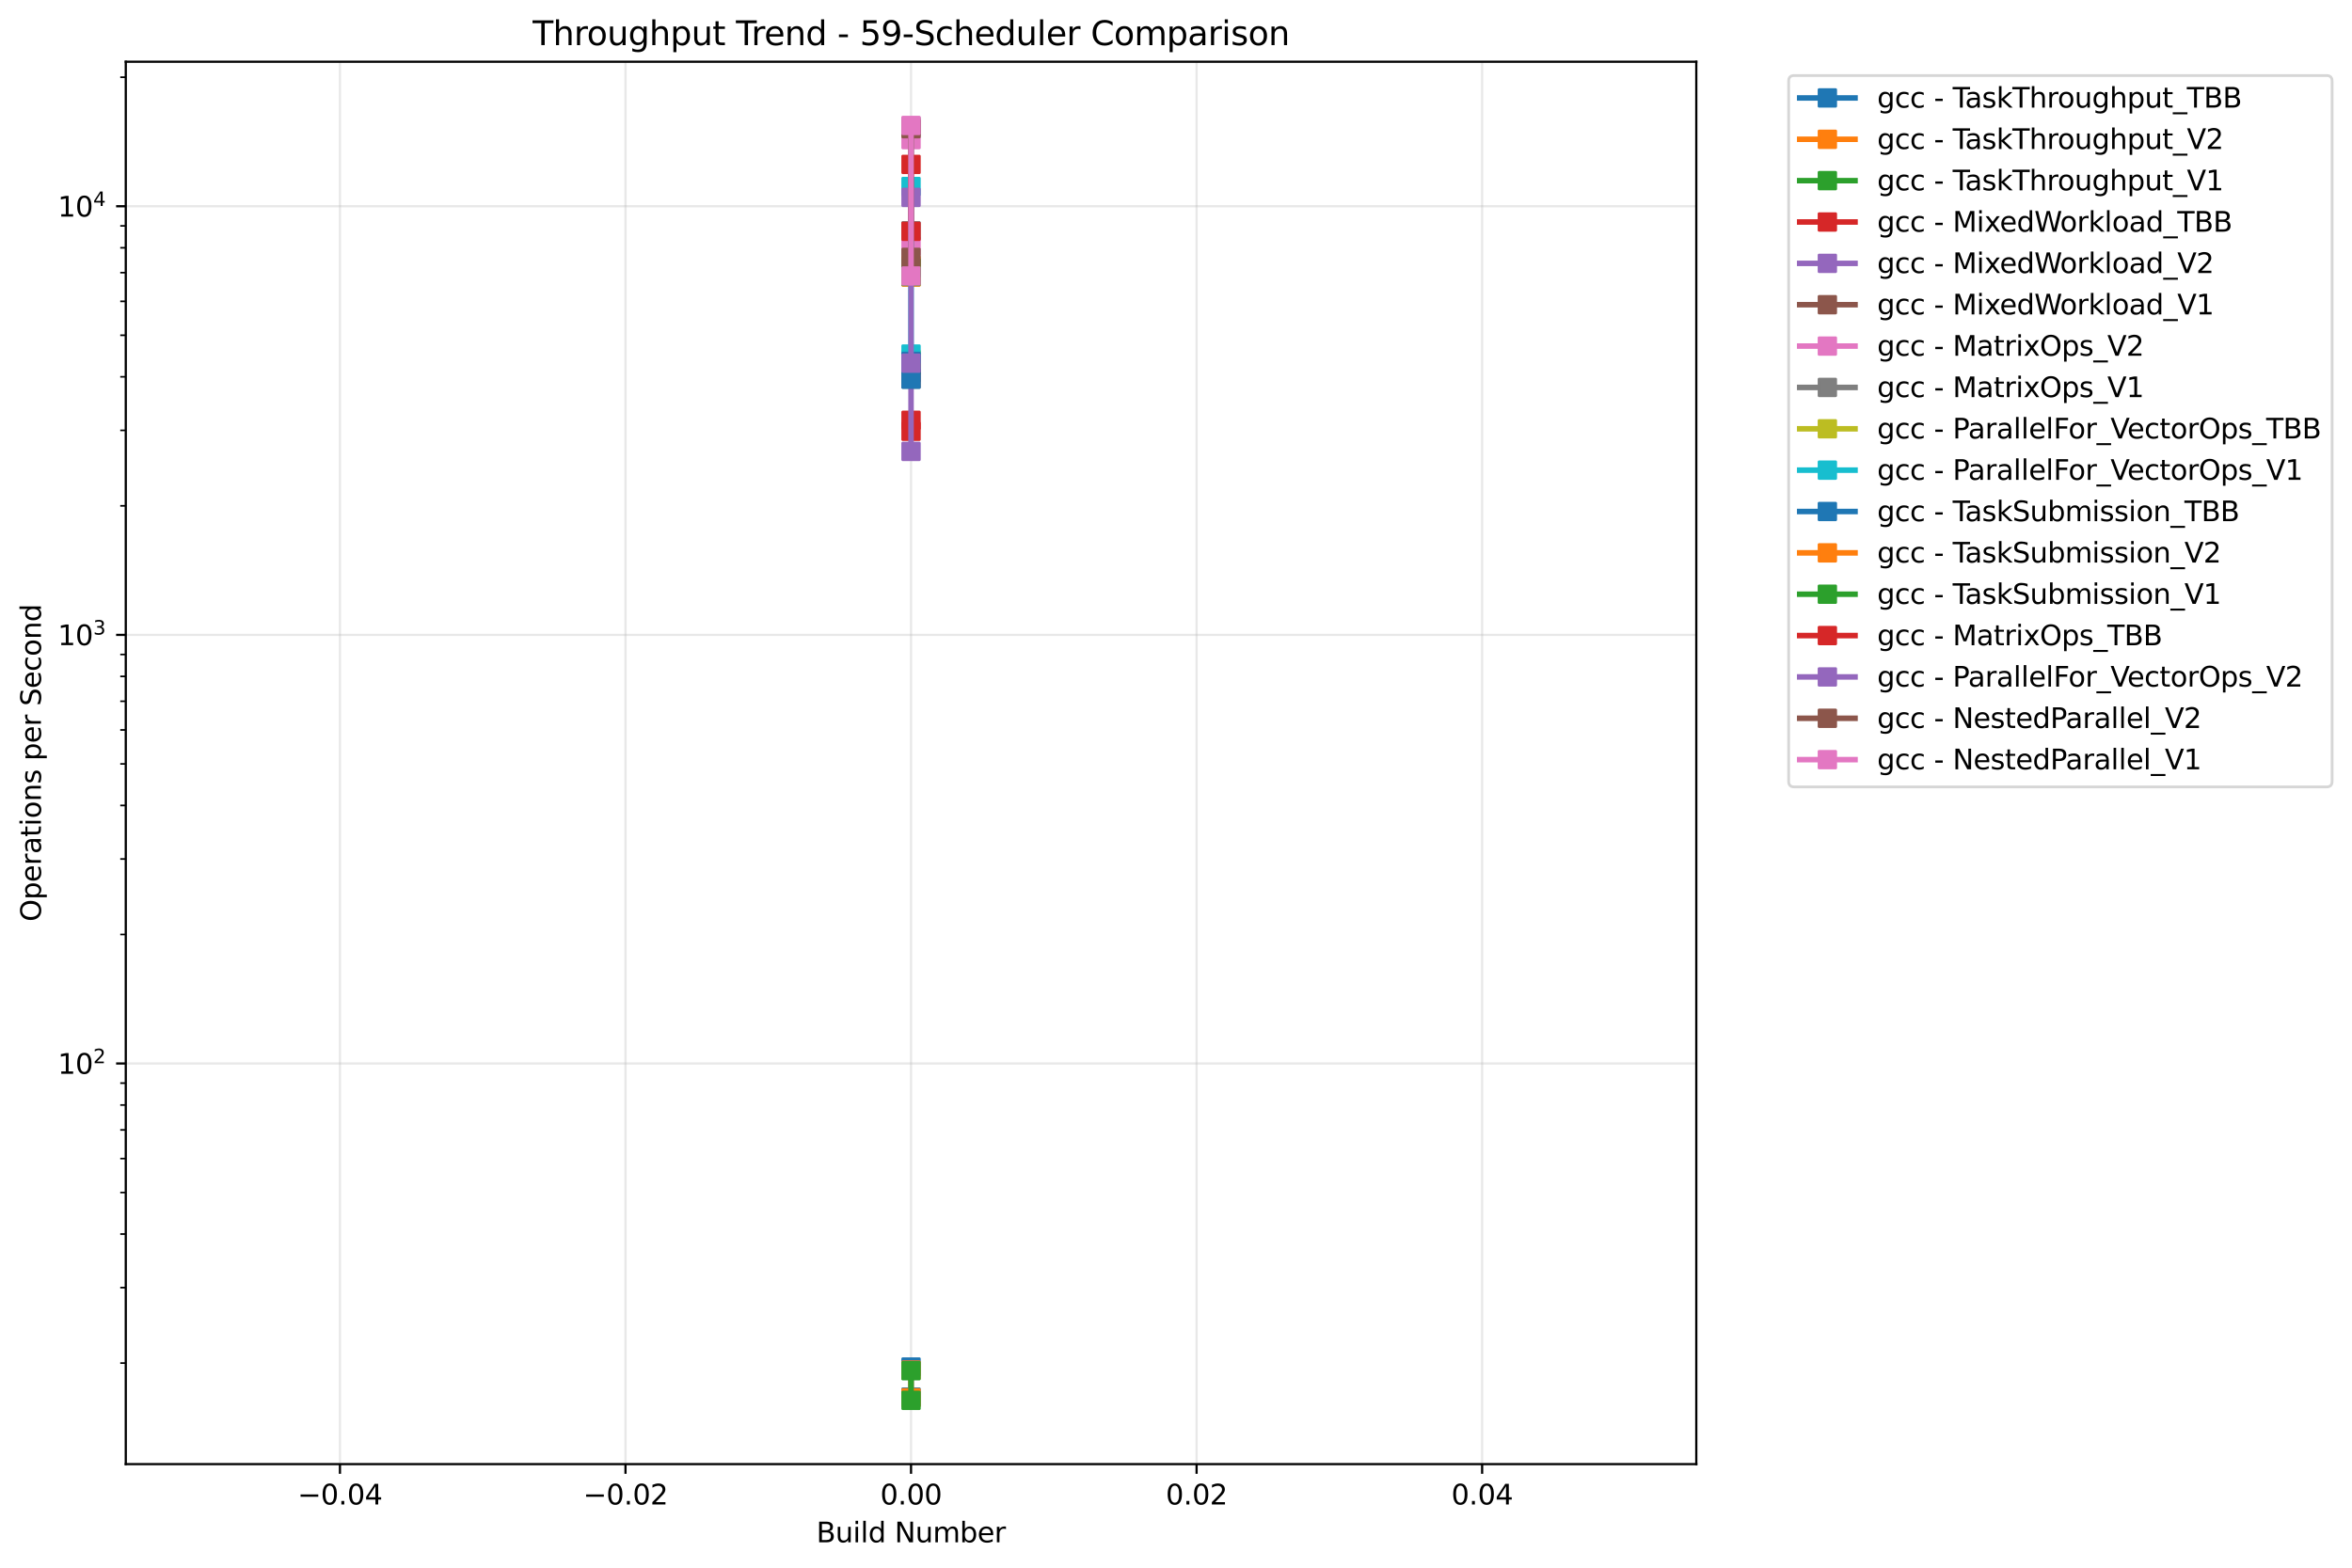 <?xml version="1.0" encoding="utf-8" standalone="no"?>
<!DOCTYPE svg PUBLIC "-//W3C//DTD SVG 1.1//EN"
  "http://www.w3.org/Graphics/SVG/1.1/DTD/svg11.dtd">
<svg xmlns:xlink="http://www.w3.org/1999/xlink" width="850.402pt" height="567.034pt" viewBox="0 0 850.402 567.034" xmlns="http://www.w3.org/2000/svg" version="1.1">
 <defs>
  <style type="text/css">*{stroke-linejoin: round; stroke-linecap: butt}</style>
 </defs>
 <g id="figure_1">
  <g id="patch_1">
   <path d="M 0 567.034 
L 850.402 567.034 
L 850.402 0 
L 0 0 
z
" style="fill: #ffffff"/>
  </g>
  <g id="axes_1">
   <g id="patch_2">
    <path d="M 45.478 529.478 
L 613.32 529.478 
L 613.32 22.318 
L 45.478 22.318 
z
" style="fill: #ffffff"/>
   </g>
   <g id="matplotlib.axis_1">
    <g id="xtick_1">
     <g id="line2d_1">
      <path d="M 122.911 529.478 
L 122.911 22.318 
" clip-path="url(#p06879c8c8d)" style="fill: none; stroke: #b0b0b0; stroke-opacity: 0.3; stroke-width: 0.8; stroke-linecap: square"/>
     </g>
     <g id="line2d_2">
      <defs>
       <path id="m06de0048cf" d="M 0 0 
L 0 3.5 
" style="stroke: #000000; stroke-width: 0.8"/>
      </defs>
      <g>
       <use xlink:href="#m06de0048cf" x="122.911" y="529.478" style="stroke: #000000; stroke-width: 0.8"/>
      </g>
     </g>
     <g id="text_1">
      <!-- −0.04 -->
      <g transform="translate(107.589 544.077) scale(0.1 -0.1)">
       <defs>
        <path id="DejaVuSans-2212" d="M 678 2272 
L 4684 2272 
L 4684 1741 
L 678 1741 
L 678 2272 
z
" transform="scale(0.016)"/>
        <path id="DejaVuSans-30" d="M 2034 4250 
Q 1547 4250 1301 3770 
Q 1056 3291 1056 2328 
Q 1056 1369 1301 889 
Q 1547 409 2034 409 
Q 2525 409 2770 889 
Q 3016 1369 3016 2328 
Q 3016 3291 2770 3770 
Q 2525 4250 2034 4250 
z
M 2034 4750 
Q 2819 4750 3233 4129 
Q 3647 3509 3647 2328 
Q 3647 1150 3233 529 
Q 2819 -91 2034 -91 
Q 1250 -91 836 529 
Q 422 1150 422 2328 
Q 422 3509 836 4129 
Q 1250 4750 2034 4750 
z
" transform="scale(0.016)"/>
        <path id="DejaVuSans-2e" d="M 684 794 
L 1344 794 
L 1344 0 
L 684 0 
L 684 794 
z
" transform="scale(0.016)"/>
        <path id="DejaVuSans-34" d="M 2419 4116 
L 825 1625 
L 2419 1625 
L 2419 4116 
z
M 2253 4666 
L 3047 4666 
L 3047 1625 
L 3713 1625 
L 3713 1100 
L 3047 1100 
L 3047 0 
L 2419 0 
L 2419 1100 
L 313 1100 
L 313 1709 
L 2253 4666 
z
" transform="scale(0.016)"/>
       </defs>
       <use xlink:href="#DejaVuSans-2212"/>
       <use xlink:href="#DejaVuSans-30" x="83.789"/>
       <use xlink:href="#DejaVuSans-2e" x="147.412"/>
       <use xlink:href="#DejaVuSans-30" x="179.199"/>
       <use xlink:href="#DejaVuSans-34" x="242.822"/>
      </g>
     </g>
    </g>
    <g id="xtick_2">
     <g id="line2d_3">
      <path d="M 226.155 529.478 
L 226.155 22.318 
" clip-path="url(#p06879c8c8d)" style="fill: none; stroke: #b0b0b0; stroke-opacity: 0.3; stroke-width: 0.8; stroke-linecap: square"/>
     </g>
     <g id="line2d_4">
      <g>
       <use xlink:href="#m06de0048cf" x="226.155" y="529.478" style="stroke: #000000; stroke-width: 0.8"/>
      </g>
     </g>
     <g id="text_2">
      <!-- −0.02 -->
      <g transform="translate(210.833 544.077) scale(0.1 -0.1)">
       <defs>
        <path id="DejaVuSans-32" d="M 1228 531 
L 3431 531 
L 3431 0 
L 469 0 
L 469 531 
Q 828 903 1448 1529 
Q 2069 2156 2228 2338 
Q 2531 2678 2651 2914 
Q 2772 3150 2772 3378 
Q 2772 3750 2511 3984 
Q 2250 4219 1831 4219 
Q 1534 4219 1204 4116 
Q 875 4013 500 3803 
L 500 4441 
Q 881 4594 1212 4672 
Q 1544 4750 1819 4750 
Q 2544 4750 2975 4387 
Q 3406 4025 3406 3419 
Q 3406 3131 3298 2873 
Q 3191 2616 2906 2266 
Q 2828 2175 2409 1742 
Q 1991 1309 1228 531 
z
" transform="scale(0.016)"/>
       </defs>
       <use xlink:href="#DejaVuSans-2212"/>
       <use xlink:href="#DejaVuSans-30" x="83.789"/>
       <use xlink:href="#DejaVuSans-2e" x="147.412"/>
       <use xlink:href="#DejaVuSans-30" x="179.199"/>
       <use xlink:href="#DejaVuSans-32" x="242.822"/>
      </g>
     </g>
    </g>
    <g id="xtick_3">
     <g id="line2d_5">
      <path d="M 329.399 529.478 
L 329.399 22.318 
" clip-path="url(#p06879c8c8d)" style="fill: none; stroke: #b0b0b0; stroke-opacity: 0.3; stroke-width: 0.8; stroke-linecap: square"/>
     </g>
     <g id="line2d_6">
      <g>
       <use xlink:href="#m06de0048cf" x="329.399" y="529.478" style="stroke: #000000; stroke-width: 0.8"/>
      </g>
     </g>
     <g id="text_3">
      <!-- 0.00 -->
      <g transform="translate(318.266 544.077) scale(0.1 -0.1)">
       <use xlink:href="#DejaVuSans-30"/>
       <use xlink:href="#DejaVuSans-2e" x="63.623"/>
       <use xlink:href="#DejaVuSans-30" x="95.41"/>
       <use xlink:href="#DejaVuSans-30" x="159.033"/>
      </g>
     </g>
    </g>
    <g id="xtick_4">
     <g id="line2d_7">
      <path d="M 432.643 529.478 
L 432.643 22.318 
" clip-path="url(#p06879c8c8d)" style="fill: none; stroke: #b0b0b0; stroke-opacity: 0.3; stroke-width: 0.8; stroke-linecap: square"/>
     </g>
     <g id="line2d_8">
      <g>
       <use xlink:href="#m06de0048cf" x="432.643" y="529.478" style="stroke: #000000; stroke-width: 0.8"/>
      </g>
     </g>
     <g id="text_4">
      <!-- 0.02 -->
      <g transform="translate(421.511 544.077) scale(0.1 -0.1)">
       <use xlink:href="#DejaVuSans-30"/>
       <use xlink:href="#DejaVuSans-2e" x="63.623"/>
       <use xlink:href="#DejaVuSans-30" x="95.41"/>
       <use xlink:href="#DejaVuSans-32" x="159.033"/>
      </g>
     </g>
    </g>
    <g id="xtick_5">
     <g id="line2d_9">
      <path d="M 535.887 529.478 
L 535.887 22.318 
" clip-path="url(#p06879c8c8d)" style="fill: none; stroke: #b0b0b0; stroke-opacity: 0.3; stroke-width: 0.8; stroke-linecap: square"/>
     </g>
     <g id="line2d_10">
      <g>
       <use xlink:href="#m06de0048cf" x="535.887" y="529.478" style="stroke: #000000; stroke-width: 0.8"/>
      </g>
     </g>
     <g id="text_5">
      <!-- 0.04 -->
      <g transform="translate(524.755 544.077) scale(0.1 -0.1)">
       <use xlink:href="#DejaVuSans-30"/>
       <use xlink:href="#DejaVuSans-2e" x="63.623"/>
       <use xlink:href="#DejaVuSans-30" x="95.41"/>
       <use xlink:href="#DejaVuSans-34" x="159.033"/>
      </g>
     </g>
    </g>
    <g id="text_6">
     <!-- Build Number -->
     <g transform="translate(295.173 557.755) scale(0.1 -0.1)">
      <defs>
       <path id="DejaVuSans-42" d="M 1259 2228 
L 1259 519 
L 2272 519 
Q 2781 519 3026 730 
Q 3272 941 3272 1375 
Q 3272 1813 3026 2020 
Q 2781 2228 2272 2228 
L 1259 2228 
z
M 1259 4147 
L 1259 2741 
L 2194 2741 
Q 2656 2741 2882 2914 
Q 3109 3088 3109 3444 
Q 3109 3797 2882 3972 
Q 2656 4147 2194 4147 
L 1259 4147 
z
M 628 4666 
L 2241 4666 
Q 2963 4666 3353 4366 
Q 3744 4066 3744 3513 
Q 3744 3084 3544 2831 
Q 3344 2578 2956 2516 
Q 3422 2416 3680 2098 
Q 3938 1781 3938 1306 
Q 3938 681 3513 340 
Q 3088 0 2303 0 
L 628 0 
L 628 4666 
z
" transform="scale(0.016)"/>
       <path id="DejaVuSans-75" d="M 544 1381 
L 544 3500 
L 1119 3500 
L 1119 1403 
Q 1119 906 1312 657 
Q 1506 409 1894 409 
Q 2359 409 2629 706 
Q 2900 1003 2900 1516 
L 2900 3500 
L 3475 3500 
L 3475 0 
L 2900 0 
L 2900 538 
Q 2691 219 2414 64 
Q 2138 -91 1772 -91 
Q 1169 -91 856 284 
Q 544 659 544 1381 
z
M 1991 3584 
L 1991 3584 
z
" transform="scale(0.016)"/>
       <path id="DejaVuSans-69" d="M 603 3500 
L 1178 3500 
L 1178 0 
L 603 0 
L 603 3500 
z
M 603 4863 
L 1178 4863 
L 1178 4134 
L 603 4134 
L 603 4863 
z
" transform="scale(0.016)"/>
       <path id="DejaVuSans-6c" d="M 603 4863 
L 1178 4863 
L 1178 0 
L 603 0 
L 603 4863 
z
" transform="scale(0.016)"/>
       <path id="DejaVuSans-64" d="M 2906 2969 
L 2906 4863 
L 3481 4863 
L 3481 0 
L 2906 0 
L 2906 525 
Q 2725 213 2448 61 
Q 2172 -91 1784 -91 
Q 1150 -91 751 415 
Q 353 922 353 1747 
Q 353 2572 751 3078 
Q 1150 3584 1784 3584 
Q 2172 3584 2448 3432 
Q 2725 3281 2906 2969 
z
M 947 1747 
Q 947 1113 1208 752 
Q 1469 391 1925 391 
Q 2381 391 2643 752 
Q 2906 1113 2906 1747 
Q 2906 2381 2643 2742 
Q 2381 3103 1925 3103 
Q 1469 3103 1208 2742 
Q 947 2381 947 1747 
z
" transform="scale(0.016)"/>
       <path id="DejaVuSans-20" transform="scale(0.016)"/>
       <path id="DejaVuSans-4e" d="M 628 4666 
L 1478 4666 
L 3547 763 
L 3547 4666 
L 4159 4666 
L 4159 0 
L 3309 0 
L 1241 3903 
L 1241 0 
L 628 0 
L 628 4666 
z
" transform="scale(0.016)"/>
       <path id="DejaVuSans-6d" d="M 3328 2828 
Q 3544 3216 3844 3400 
Q 4144 3584 4550 3584 
Q 5097 3584 5394 3201 
Q 5691 2819 5691 2113 
L 5691 0 
L 5113 0 
L 5113 2094 
Q 5113 2597 4934 2840 
Q 4756 3084 4391 3084 
Q 3944 3084 3684 2787 
Q 3425 2491 3425 1978 
L 3425 0 
L 2847 0 
L 2847 2094 
Q 2847 2600 2669 2842 
Q 2491 3084 2119 3084 
Q 1678 3084 1418 2786 
Q 1159 2488 1159 1978 
L 1159 0 
L 581 0 
L 581 3500 
L 1159 3500 
L 1159 2956 
Q 1356 3278 1631 3431 
Q 1906 3584 2284 3584 
Q 2666 3584 2933 3390 
Q 3200 3197 3328 2828 
z
" transform="scale(0.016)"/>
       <path id="DejaVuSans-62" d="M 3116 1747 
Q 3116 2381 2855 2742 
Q 2594 3103 2138 3103 
Q 1681 3103 1420 2742 
Q 1159 2381 1159 1747 
Q 1159 1113 1420 752 
Q 1681 391 2138 391 
Q 2594 391 2855 752 
Q 3116 1113 3116 1747 
z
M 1159 2969 
Q 1341 3281 1617 3432 
Q 1894 3584 2278 3584 
Q 2916 3584 3314 3078 
Q 3713 2572 3713 1747 
Q 3713 922 3314 415 
Q 2916 -91 2278 -91 
Q 1894 -91 1617 61 
Q 1341 213 1159 525 
L 1159 0 
L 581 0 
L 581 4863 
L 1159 4863 
L 1159 2969 
z
" transform="scale(0.016)"/>
       <path id="DejaVuSans-65" d="M 3597 1894 
L 3597 1613 
L 953 1613 
Q 991 1019 1311 708 
Q 1631 397 2203 397 
Q 2534 397 2845 478 
Q 3156 559 3463 722 
L 3463 178 
Q 3153 47 2828 -22 
Q 2503 -91 2169 -91 
Q 1331 -91 842 396 
Q 353 884 353 1716 
Q 353 2575 817 3079 
Q 1281 3584 2069 3584 
Q 2775 3584 3186 3129 
Q 3597 2675 3597 1894 
z
M 3022 2063 
Q 3016 2534 2758 2815 
Q 2500 3097 2075 3097 
Q 1594 3097 1305 2825 
Q 1016 2553 972 2059 
L 3022 2063 
z
" transform="scale(0.016)"/>
       <path id="DejaVuSans-72" d="M 2631 2963 
Q 2534 3019 2420 3045 
Q 2306 3072 2169 3072 
Q 1681 3072 1420 2755 
Q 1159 2438 1159 1844 
L 1159 0 
L 581 0 
L 581 3500 
L 1159 3500 
L 1159 2956 
Q 1341 3275 1631 3429 
Q 1922 3584 2338 3584 
Q 2397 3584 2469 3576 
Q 2541 3569 2628 3553 
L 2631 2963 
z
" transform="scale(0.016)"/>
      </defs>
      <use xlink:href="#DejaVuSans-42"/>
      <use xlink:href="#DejaVuSans-75" x="68.604"/>
      <use xlink:href="#DejaVuSans-69" x="131.982"/>
      <use xlink:href="#DejaVuSans-6c" x="159.766"/>
      <use xlink:href="#DejaVuSans-64" x="187.549"/>
      <use xlink:href="#DejaVuSans-20" x="251.025"/>
      <use xlink:href="#DejaVuSans-4e" x="282.812"/>
      <use xlink:href="#DejaVuSans-75" x="357.617"/>
      <use xlink:href="#DejaVuSans-6d" x="420.996"/>
      <use xlink:href="#DejaVuSans-62" x="518.408"/>
      <use xlink:href="#DejaVuSans-65" x="581.885"/>
      <use xlink:href="#DejaVuSans-72" x="643.408"/>
     </g>
    </g>
   </g>
   <g id="matplotlib.axis_2">
    <g id="ytick_1">
     <g id="line2d_11">
      <path d="M 45.478 384.597 
L 613.32 384.597 
" clip-path="url(#p06879c8c8d)" style="fill: none; stroke: #b0b0b0; stroke-opacity: 0.3; stroke-width: 0.8; stroke-linecap: square"/>
     </g>
     <g id="line2d_12">
      <defs>
       <path id="m0ff1933f12" d="M 0 0 
L -3.5 0 
" style="stroke: #000000; stroke-width: 0.8"/>
      </defs>
      <g>
       <use xlink:href="#m0ff1933f12" x="45.478" y="384.597" style="stroke: #000000; stroke-width: 0.8"/>
      </g>
     </g>
     <g id="text_7">
      <!-- $\mathdefault{10^{2}}$ -->
      <g transform="translate(20.878 388.396) scale(0.1 -0.1)">
       <defs>
        <path id="DejaVuSans-31" d="M 794 531 
L 1825 531 
L 1825 4091 
L 703 3866 
L 703 4441 
L 1819 4666 
L 2450 4666 
L 2450 531 
L 3481 531 
L 3481 0 
L 794 0 
L 794 531 
z
" transform="scale(0.016)"/>
       </defs>
       <use xlink:href="#DejaVuSans-31" transform="translate(0 0.766)"/>
       <use xlink:href="#DejaVuSans-30" transform="translate(63.623 0.766)"/>
       <use xlink:href="#DejaVuSans-32" transform="translate(128.203 39.047) scale(0.7)"/>
      </g>
     </g>
    </g>
    <g id="ytick_2">
     <g id="line2d_13">
      <path d="M 45.478 229.591 
L 613.32 229.591 
" clip-path="url(#p06879c8c8d)" style="fill: none; stroke: #b0b0b0; stroke-opacity: 0.3; stroke-width: 0.8; stroke-linecap: square"/>
     </g>
     <g id="line2d_14">
      <g>
       <use xlink:href="#m0ff1933f12" x="45.478" y="229.591" style="stroke: #000000; stroke-width: 0.8"/>
      </g>
     </g>
     <g id="text_8">
      <!-- $\mathdefault{10^{3}}$ -->
      <g transform="translate(20.878 233.391) scale(0.1 -0.1)">
       <defs>
        <path id="DejaVuSans-33" d="M 2597 2516 
Q 3050 2419 3304 2112 
Q 3559 1806 3559 1356 
Q 3559 666 3084 287 
Q 2609 -91 1734 -91 
Q 1441 -91 1130 -33 
Q 819 25 488 141 
L 488 750 
Q 750 597 1062 519 
Q 1375 441 1716 441 
Q 2309 441 2620 675 
Q 2931 909 2931 1356 
Q 2931 1769 2642 2001 
Q 2353 2234 1838 2234 
L 1294 2234 
L 1294 2753 
L 1863 2753 
Q 2328 2753 2575 2939 
Q 2822 3125 2822 3475 
Q 2822 3834 2567 4026 
Q 2313 4219 1838 4219 
Q 1578 4219 1281 4162 
Q 984 4106 628 3988 
L 628 4550 
Q 988 4650 1302 4700 
Q 1616 4750 1894 4750 
Q 2613 4750 3031 4423 
Q 3450 4097 3450 3541 
Q 3450 3153 3228 2886 
Q 3006 2619 2597 2516 
z
" transform="scale(0.016)"/>
       </defs>
       <use xlink:href="#DejaVuSans-31" transform="translate(0 0.766)"/>
       <use xlink:href="#DejaVuSans-30" transform="translate(63.623 0.766)"/>
       <use xlink:href="#DejaVuSans-33" transform="translate(128.203 39.047) scale(0.7)"/>
      </g>
     </g>
    </g>
    <g id="ytick_3">
     <g id="line2d_15">
      <path d="M 45.478 74.585 
L 613.32 74.585 
" clip-path="url(#p06879c8c8d)" style="fill: none; stroke: #b0b0b0; stroke-opacity: 0.3; stroke-width: 0.8; stroke-linecap: square"/>
     </g>
     <g id="line2d_16">
      <g>
       <use xlink:href="#m0ff1933f12" x="45.478" y="74.585" style="stroke: #000000; stroke-width: 0.8"/>
      </g>
     </g>
     <g id="text_9">
      <!-- $\mathdefault{10^{4}}$ -->
      <g transform="translate(20.878 78.385) scale(0.1 -0.1)">
       <use xlink:href="#DejaVuSans-31" transform="translate(0 0.684)"/>
       <use xlink:href="#DejaVuSans-30" transform="translate(63.623 0.684)"/>
       <use xlink:href="#DejaVuSans-34" transform="translate(128.203 38.966) scale(0.7)"/>
      </g>
     </g>
    </g>
    <g id="ytick_4">
     <g id="line2d_17">
      <defs>
       <path id="mafcc55c0f8" d="M 0 0 
L -2 0 
" style="stroke: #000000; stroke-width: 0.6"/>
      </defs>
      <g>
       <use xlink:href="#mafcc55c0f8" x="45.478" y="492.942" style="stroke: #000000; stroke-width: 0.6"/>
      </g>
     </g>
    </g>
    <g id="ytick_5">
     <g id="line2d_18">
      <g>
       <use xlink:href="#mafcc55c0f8" x="45.478" y="465.647" style="stroke: #000000; stroke-width: 0.6"/>
      </g>
     </g>
    </g>
    <g id="ytick_6">
     <g id="line2d_19">
      <g>
       <use xlink:href="#mafcc55c0f8" x="45.478" y="446.28" style="stroke: #000000; stroke-width: 0.6"/>
      </g>
     </g>
    </g>
    <g id="ytick_7">
     <g id="line2d_20">
      <g>
       <use xlink:href="#mafcc55c0f8" x="45.478" y="431.259" style="stroke: #000000; stroke-width: 0.6"/>
      </g>
     </g>
    </g>
    <g id="ytick_8">
     <g id="line2d_21">
      <g>
       <use xlink:href="#mafcc55c0f8" x="45.478" y="418.985" style="stroke: #000000; stroke-width: 0.6"/>
      </g>
     </g>
    </g>
    <g id="ytick_9">
     <g id="line2d_22">
      <g>
       <use xlink:href="#mafcc55c0f8" x="45.478" y="408.608" style="stroke: #000000; stroke-width: 0.6"/>
      </g>
     </g>
    </g>
    <g id="ytick_10">
     <g id="line2d_23">
      <g>
       <use xlink:href="#mafcc55c0f8" x="45.478" y="399.619" style="stroke: #000000; stroke-width: 0.6"/>
      </g>
     </g>
    </g>
    <g id="ytick_11">
     <g id="line2d_24">
      <g>
       <use xlink:href="#mafcc55c0f8" x="45.478" y="391.69" style="stroke: #000000; stroke-width: 0.6"/>
      </g>
     </g>
    </g>
    <g id="ytick_12">
     <g id="line2d_25">
      <g>
       <use xlink:href="#mafcc55c0f8" x="45.478" y="337.936" style="stroke: #000000; stroke-width: 0.6"/>
      </g>
     </g>
    </g>
    <g id="ytick_13">
     <g id="line2d_26">
      <g>
       <use xlink:href="#mafcc55c0f8" x="45.478" y="310.641" style="stroke: #000000; stroke-width: 0.6"/>
      </g>
     </g>
    </g>
    <g id="ytick_14">
     <g id="line2d_27">
      <g>
       <use xlink:href="#mafcc55c0f8" x="45.478" y="291.274" style="stroke: #000000; stroke-width: 0.6"/>
      </g>
     </g>
    </g>
    <g id="ytick_15">
     <g id="line2d_28">
      <g>
       <use xlink:href="#mafcc55c0f8" x="45.478" y="276.253" style="stroke: #000000; stroke-width: 0.6"/>
      </g>
     </g>
    </g>
    <g id="ytick_16">
     <g id="line2d_29">
      <g>
       <use xlink:href="#mafcc55c0f8" x="45.478" y="263.979" style="stroke: #000000; stroke-width: 0.6"/>
      </g>
     </g>
    </g>
    <g id="ytick_17">
     <g id="line2d_30">
      <g>
       <use xlink:href="#mafcc55c0f8" x="45.478" y="253.602" style="stroke: #000000; stroke-width: 0.6"/>
      </g>
     </g>
    </g>
    <g id="ytick_18">
     <g id="line2d_31">
      <g>
       <use xlink:href="#mafcc55c0f8" x="45.478" y="244.613" style="stroke: #000000; stroke-width: 0.6"/>
      </g>
     </g>
    </g>
    <g id="ytick_19">
     <g id="line2d_32">
      <g>
       <use xlink:href="#mafcc55c0f8" x="45.478" y="236.684" style="stroke: #000000; stroke-width: 0.6"/>
      </g>
     </g>
    </g>
    <g id="ytick_20">
     <g id="line2d_33">
      <g>
       <use xlink:href="#mafcc55c0f8" x="45.478" y="182.93" style="stroke: #000000; stroke-width: 0.6"/>
      </g>
     </g>
    </g>
    <g id="ytick_21">
     <g id="line2d_34">
      <g>
       <use xlink:href="#mafcc55c0f8" x="45.478" y="155.635" style="stroke: #000000; stroke-width: 0.6"/>
      </g>
     </g>
    </g>
    <g id="ytick_22">
     <g id="line2d_35">
      <g>
       <use xlink:href="#mafcc55c0f8" x="45.478" y="136.268" style="stroke: #000000; stroke-width: 0.6"/>
      </g>
     </g>
    </g>
    <g id="ytick_23">
     <g id="line2d_36">
      <g>
       <use xlink:href="#mafcc55c0f8" x="45.478" y="121.247" style="stroke: #000000; stroke-width: 0.6"/>
      </g>
     </g>
    </g>
    <g id="ytick_24">
     <g id="line2d_37">
      <g>
       <use xlink:href="#mafcc55c0f8" x="45.478" y="108.973" style="stroke: #000000; stroke-width: 0.6"/>
      </g>
     </g>
    </g>
    <g id="ytick_25">
     <g id="line2d_38">
      <g>
       <use xlink:href="#mafcc55c0f8" x="45.478" y="98.596" style="stroke: #000000; stroke-width: 0.6"/>
      </g>
     </g>
    </g>
    <g id="ytick_26">
     <g id="line2d_39">
      <g>
       <use xlink:href="#mafcc55c0f8" x="45.478" y="89.607" style="stroke: #000000; stroke-width: 0.6"/>
      </g>
     </g>
    </g>
    <g id="ytick_27">
     <g id="line2d_40">
      <g>
       <use xlink:href="#mafcc55c0f8" x="45.478" y="81.678" style="stroke: #000000; stroke-width: 0.6"/>
      </g>
     </g>
    </g>
    <g id="ytick_28">
     <g id="line2d_41">
      <g>
       <use xlink:href="#mafcc55c0f8" x="45.478" y="27.924" style="stroke: #000000; stroke-width: 0.6"/>
      </g>
     </g>
    </g>
    <g id="text_10">
     <!-- Operations per Second -->
     <g transform="translate(14.798 333.273) rotate(-90) scale(0.1 -0.1)">
      <defs>
       <path id="DejaVuSans-4f" d="M 2522 4238 
Q 1834 4238 1429 3725 
Q 1025 3213 1025 2328 
Q 1025 1447 1429 934 
Q 1834 422 2522 422 
Q 3209 422 3611 934 
Q 4013 1447 4013 2328 
Q 4013 3213 3611 3725 
Q 3209 4238 2522 4238 
z
M 2522 4750 
Q 3503 4750 4090 4092 
Q 4678 3434 4678 2328 
Q 4678 1225 4090 567 
Q 3503 -91 2522 -91 
Q 1538 -91 948 565 
Q 359 1222 359 2328 
Q 359 3434 948 4092 
Q 1538 4750 2522 4750 
z
" transform="scale(0.016)"/>
       <path id="DejaVuSans-70" d="M 1159 525 
L 1159 -1331 
L 581 -1331 
L 581 3500 
L 1159 3500 
L 1159 2969 
Q 1341 3281 1617 3432 
Q 1894 3584 2278 3584 
Q 2916 3584 3314 3078 
Q 3713 2572 3713 1747 
Q 3713 922 3314 415 
Q 2916 -91 2278 -91 
Q 1894 -91 1617 61 
Q 1341 213 1159 525 
z
M 3116 1747 
Q 3116 2381 2855 2742 
Q 2594 3103 2138 3103 
Q 1681 3103 1420 2742 
Q 1159 2381 1159 1747 
Q 1159 1113 1420 752 
Q 1681 391 2138 391 
Q 2594 391 2855 752 
Q 3116 1113 3116 1747 
z
" transform="scale(0.016)"/>
       <path id="DejaVuSans-61" d="M 2194 1759 
Q 1497 1759 1228 1600 
Q 959 1441 959 1056 
Q 959 750 1161 570 
Q 1363 391 1709 391 
Q 2188 391 2477 730 
Q 2766 1069 2766 1631 
L 2766 1759 
L 2194 1759 
z
M 3341 1997 
L 3341 0 
L 2766 0 
L 2766 531 
Q 2569 213 2275 61 
Q 1981 -91 1556 -91 
Q 1019 -91 701 211 
Q 384 513 384 1019 
Q 384 1609 779 1909 
Q 1175 2209 1959 2209 
L 2766 2209 
L 2766 2266 
Q 2766 2663 2505 2880 
Q 2244 3097 1772 3097 
Q 1472 3097 1187 3025 
Q 903 2953 641 2809 
L 641 3341 
Q 956 3463 1253 3523 
Q 1550 3584 1831 3584 
Q 2591 3584 2966 3190 
Q 3341 2797 3341 1997 
z
" transform="scale(0.016)"/>
       <path id="DejaVuSans-74" d="M 1172 4494 
L 1172 3500 
L 2356 3500 
L 2356 3053 
L 1172 3053 
L 1172 1153 
Q 1172 725 1289 603 
Q 1406 481 1766 481 
L 2356 481 
L 2356 0 
L 1766 0 
Q 1100 0 847 248 
Q 594 497 594 1153 
L 594 3053 
L 172 3053 
L 172 3500 
L 594 3500 
L 594 4494 
L 1172 4494 
z
" transform="scale(0.016)"/>
       <path id="DejaVuSans-6f" d="M 1959 3097 
Q 1497 3097 1228 2736 
Q 959 2375 959 1747 
Q 959 1119 1226 758 
Q 1494 397 1959 397 
Q 2419 397 2687 759 
Q 2956 1122 2956 1747 
Q 2956 2369 2687 2733 
Q 2419 3097 1959 3097 
z
M 1959 3584 
Q 2709 3584 3137 3096 
Q 3566 2609 3566 1747 
Q 3566 888 3137 398 
Q 2709 -91 1959 -91 
Q 1206 -91 779 398 
Q 353 888 353 1747 
Q 353 2609 779 3096 
Q 1206 3584 1959 3584 
z
" transform="scale(0.016)"/>
       <path id="DejaVuSans-6e" d="M 3513 2113 
L 3513 0 
L 2938 0 
L 2938 2094 
Q 2938 2591 2744 2837 
Q 2550 3084 2163 3084 
Q 1697 3084 1428 2787 
Q 1159 2491 1159 1978 
L 1159 0 
L 581 0 
L 581 3500 
L 1159 3500 
L 1159 2956 
Q 1366 3272 1645 3428 
Q 1925 3584 2291 3584 
Q 2894 3584 3203 3211 
Q 3513 2838 3513 2113 
z
" transform="scale(0.016)"/>
       <path id="DejaVuSans-73" d="M 2834 3397 
L 2834 2853 
Q 2591 2978 2328 3040 
Q 2066 3103 1784 3103 
Q 1356 3103 1142 2972 
Q 928 2841 928 2578 
Q 928 2378 1081 2264 
Q 1234 2150 1697 2047 
L 1894 2003 
Q 2506 1872 2764 1633 
Q 3022 1394 3022 966 
Q 3022 478 2636 193 
Q 2250 -91 1575 -91 
Q 1294 -91 989 -36 
Q 684 19 347 128 
L 347 722 
Q 666 556 975 473 
Q 1284 391 1588 391 
Q 1994 391 2212 530 
Q 2431 669 2431 922 
Q 2431 1156 2273 1281 
Q 2116 1406 1581 1522 
L 1381 1569 
Q 847 1681 609 1914 
Q 372 2147 372 2553 
Q 372 3047 722 3315 
Q 1072 3584 1716 3584 
Q 2034 3584 2315 3537 
Q 2597 3491 2834 3397 
z
" transform="scale(0.016)"/>
       <path id="DejaVuSans-53" d="M 3425 4513 
L 3425 3897 
Q 3066 4069 2747 4153 
Q 2428 4238 2131 4238 
Q 1616 4238 1336 4038 
Q 1056 3838 1056 3469 
Q 1056 3159 1242 3001 
Q 1428 2844 1947 2747 
L 2328 2669 
Q 3034 2534 3370 2195 
Q 3706 1856 3706 1288 
Q 3706 609 3251 259 
Q 2797 -91 1919 -91 
Q 1588 -91 1214 -16 
Q 841 59 441 206 
L 441 856 
Q 825 641 1194 531 
Q 1563 422 1919 422 
Q 2459 422 2753 634 
Q 3047 847 3047 1241 
Q 3047 1584 2836 1778 
Q 2625 1972 2144 2069 
L 1759 2144 
Q 1053 2284 737 2584 
Q 422 2884 422 3419 
Q 422 4038 858 4394 
Q 1294 4750 2059 4750 
Q 2388 4750 2728 4690 
Q 3069 4631 3425 4513 
z
" transform="scale(0.016)"/>
       <path id="DejaVuSans-63" d="M 3122 3366 
L 3122 2828 
Q 2878 2963 2633 3030 
Q 2388 3097 2138 3097 
Q 1578 3097 1268 2742 
Q 959 2388 959 1747 
Q 959 1106 1268 751 
Q 1578 397 2138 397 
Q 2388 397 2633 464 
Q 2878 531 3122 666 
L 3122 134 
Q 2881 22 2623 -34 
Q 2366 -91 2075 -91 
Q 1284 -91 818 406 
Q 353 903 353 1747 
Q 353 2603 823 3093 
Q 1294 3584 2113 3584 
Q 2378 3584 2631 3529 
Q 2884 3475 3122 3366 
z
" transform="scale(0.016)"/>
      </defs>
      <use xlink:href="#DejaVuSans-4f"/>
      <use xlink:href="#DejaVuSans-70" x="78.711"/>
      <use xlink:href="#DejaVuSans-65" x="142.188"/>
      <use xlink:href="#DejaVuSans-72" x="203.711"/>
      <use xlink:href="#DejaVuSans-61" x="244.824"/>
      <use xlink:href="#DejaVuSans-74" x="306.104"/>
      <use xlink:href="#DejaVuSans-69" x="345.312"/>
      <use xlink:href="#DejaVuSans-6f" x="373.096"/>
      <use xlink:href="#DejaVuSans-6e" x="434.277"/>
      <use xlink:href="#DejaVuSans-73" x="497.656"/>
      <use xlink:href="#DejaVuSans-20" x="549.756"/>
      <use xlink:href="#DejaVuSans-70" x="581.543"/>
      <use xlink:href="#DejaVuSans-65" x="645.02"/>
      <use xlink:href="#DejaVuSans-72" x="706.543"/>
      <use xlink:href="#DejaVuSans-20" x="747.656"/>
      <use xlink:href="#DejaVuSans-53" x="779.443"/>
      <use xlink:href="#DejaVuSans-65" x="842.92"/>
      <use xlink:href="#DejaVuSans-63" x="904.443"/>
      <use xlink:href="#DejaVuSans-6f" x="959.424"/>
      <use xlink:href="#DejaVuSans-6e" x="1020.605"/>
      <use xlink:href="#DejaVuSans-64" x="1083.984"/>
     </g>
    </g>
   </g>
   <g id="line2d_42">
    <path d="M 329.399 505.237 
L 329.399 494.369 
" clip-path="url(#p06879c8c8d)" style="fill: none; stroke: #1f77b4; stroke-width: 2; stroke-linecap: square"/>
    <defs>
     <path id="ma4eedea605" d="M -3 3 
L 3 3 
L 3 -3 
L -3 -3 
z
" style="stroke: #1f77b4; stroke-linejoin: miter"/>
    </defs>
    <g clip-path="url(#p06879c8c8d)">
     <use xlink:href="#ma4eedea605" x="329.399" y="505.237" style="fill: #1f77b4; stroke: #1f77b4; stroke-linejoin: miter"/>
     <use xlink:href="#ma4eedea605" x="329.399" y="494.369" style="fill: #1f77b4; stroke: #1f77b4; stroke-linejoin: miter"/>
    </g>
   </g>
   <g id="line2d_43">
    <path d="M 329.399 505.48 
L 329.399 495.485 
" clip-path="url(#p06879c8c8d)" style="fill: none; stroke: #ff7f0e; stroke-width: 2; stroke-linecap: square"/>
    <defs>
     <path id="ma80329e403" d="M -3 3 
L 3 3 
L 3 -3 
L -3 -3 
z
" style="stroke: #ff7f0e; stroke-linejoin: miter"/>
    </defs>
    <g clip-path="url(#p06879c8c8d)">
     <use xlink:href="#ma80329e403" x="329.399" y="505.48" style="fill: #ff7f0e; stroke: #ff7f0e; stroke-linejoin: miter"/>
     <use xlink:href="#ma80329e403" x="329.399" y="495.485" style="fill: #ff7f0e; stroke: #ff7f0e; stroke-linejoin: miter"/>
    </g>
   </g>
   <g id="line2d_44">
    <path d="M 329.399 506.425 
L 329.399 495.702 
" clip-path="url(#p06879c8c8d)" style="fill: none; stroke: #2ca02c; stroke-width: 2; stroke-linecap: square"/>
    <defs>
     <path id="mafea3fa146" d="M -3 3 
L 3 3 
L 3 -3 
L -3 -3 
z
" style="stroke: #2ca02c; stroke-linejoin: miter"/>
    </defs>
    <g clip-path="url(#p06879c8c8d)">
     <use xlink:href="#mafea3fa146" x="329.399" y="506.425" style="fill: #2ca02c; stroke: #2ca02c; stroke-linejoin: miter"/>
     <use xlink:href="#mafea3fa146" x="329.399" y="495.702" style="fill: #2ca02c; stroke: #2ca02c; stroke-linejoin: miter"/>
    </g>
   </g>
   <g id="line2d_45">
    <path d="M 329.399 151.995 
L 329.399 155.978 
" clip-path="url(#p06879c8c8d)" style="fill: none; stroke: #d62728; stroke-width: 2; stroke-linecap: square"/>
    <defs>
     <path id="m42c42dc5ed" d="M -3 3 
L 3 3 
L 3 -3 
L -3 -3 
z
" style="stroke: #d62728; stroke-linejoin: miter"/>
    </defs>
    <g clip-path="url(#p06879c8c8d)">
     <use xlink:href="#m42c42dc5ed" x="329.399" y="151.995" style="fill: #d62728; stroke: #d62728; stroke-linejoin: miter"/>
     <use xlink:href="#m42c42dc5ed" x="329.399" y="155.978" style="fill: #d62728; stroke: #d62728; stroke-linejoin: miter"/>
    </g>
   </g>
   <g id="line2d_46">
    <path d="M 329.399 134.825 
L 329.399 163.247 
" clip-path="url(#p06879c8c8d)" style="fill: none; stroke: #9467bd; stroke-width: 2; stroke-linecap: square"/>
    <defs>
     <path id="m34511a8869" d="M -3 3 
L 3 3 
L 3 -3 
L -3 -3 
z
" style="stroke: #9467bd; stroke-linejoin: miter"/>
    </defs>
    <g clip-path="url(#p06879c8c8d)">
     <use xlink:href="#m34511a8869" x="329.399" y="134.825" style="fill: #9467bd; stroke: #9467bd; stroke-linejoin: miter"/>
     <use xlink:href="#m34511a8869" x="329.399" y="163.247" style="fill: #9467bd; stroke: #9467bd; stroke-linejoin: miter"/>
    </g>
   </g>
   <g id="line2d_47">
    <path d="M 329.399 132.214 
L 329.399 137.051 
" clip-path="url(#p06879c8c8d)" style="fill: none; stroke: #8c564b; stroke-width: 2; stroke-linecap: square"/>
    <defs>
     <path id="mfbc40d57ee" d="M -3 3 
L 3 3 
L 3 -3 
L -3 -3 
z
" style="stroke: #8c564b; stroke-linejoin: miter"/>
    </defs>
    <g clip-path="url(#p06879c8c8d)">
     <use xlink:href="#mfbc40d57ee" x="329.399" y="132.214" style="fill: #8c564b; stroke: #8c564b; stroke-linejoin: miter"/>
     <use xlink:href="#mfbc40d57ee" x="329.399" y="137.051" style="fill: #8c564b; stroke: #8c564b; stroke-linejoin: miter"/>
    </g>
   </g>
   <g id="line2d_48">
    <path d="M 329.399 50.488 
L 329.399 89.043 
" clip-path="url(#p06879c8c8d)" style="fill: none; stroke: #e377c2; stroke-width: 2; stroke-linecap: square"/>
    <defs>
     <path id="m2195eaed82" d="M -3 3 
L 3 3 
L 3 -3 
L -3 -3 
z
" style="stroke: #e377c2; stroke-linejoin: miter"/>
    </defs>
    <g clip-path="url(#p06879c8c8d)">
     <use xlink:href="#m2195eaed82" x="329.399" y="50.488" style="fill: #e377c2; stroke: #e377c2; stroke-linejoin: miter"/>
     <use xlink:href="#m2195eaed82" x="329.399" y="89.043" style="fill: #e377c2; stroke: #e377c2; stroke-linejoin: miter"/>
    </g>
   </g>
   <g id="line2d_49">
    <path d="M 329.399 45.681 
L 329.399 83.451 
" clip-path="url(#p06879c8c8d)" style="fill: none; stroke: #7f7f7f; stroke-width: 2; stroke-linecap: square"/>
    <defs>
     <path id="m4176edfe2e" d="M -3 3 
L 3 3 
L 3 -3 
L -3 -3 
z
" style="stroke: #7f7f7f; stroke-linejoin: miter"/>
    </defs>
    <g clip-path="url(#p06879c8c8d)">
     <use xlink:href="#m4176edfe2e" x="329.399" y="45.681" style="fill: #7f7f7f; stroke: #7f7f7f; stroke-linejoin: miter"/>
     <use xlink:href="#m4176edfe2e" x="329.399" y="83.451" style="fill: #7f7f7f; stroke: #7f7f7f; stroke-linejoin: miter"/>
    </g>
   </g>
   <g id="line2d_50">
    <path d="M 329.399 130.062 
L 329.399 130.093 
" clip-path="url(#p06879c8c8d)" style="fill: none; stroke: #bcbd22; stroke-width: 2; stroke-linecap: square"/>
    <defs>
     <path id="mc459b716f2" d="M -3 3 
L 3 3 
L 3 -3 
L -3 -3 
z
" style="stroke: #bcbd22; stroke-linejoin: miter"/>
    </defs>
    <g clip-path="url(#p06879c8c8d)">
     <use xlink:href="#mc459b716f2" x="329.399" y="130.062" style="fill: #bcbd22; stroke: #bcbd22; stroke-linejoin: miter"/>
     <use xlink:href="#mc459b716f2" x="329.399" y="130.093" style="fill: #bcbd22; stroke: #bcbd22; stroke-linejoin: miter"/>
    </g>
   </g>
   <g id="line2d_51">
    <path d="M 329.399 67.44 
L 329.399 128.041 
" clip-path="url(#p06879c8c8d)" style="fill: none; stroke: #17becf; stroke-width: 2; stroke-linecap: square"/>
    <defs>
     <path id="mcd74061aec" d="M -3 3 
L 3 3 
L 3 -3 
L -3 -3 
z
" style="stroke: #17becf; stroke-linejoin: miter"/>
    </defs>
    <g clip-path="url(#p06879c8c8d)">
     <use xlink:href="#mcd74061aec" x="329.399" y="67.44" style="fill: #17becf; stroke: #17becf; stroke-linejoin: miter"/>
     <use xlink:href="#mcd74061aec" x="329.399" y="128.041" style="fill: #17becf; stroke: #17becf; stroke-linejoin: miter"/>
    </g>
   </g>
   <g id="line2d_52">
    <path d="M 329.399 130.675 
L 329.399 137.151 
" clip-path="url(#p06879c8c8d)" style="fill: none; stroke: #1f77b4; stroke-width: 2; stroke-linecap: square"/>
    <g clip-path="url(#p06879c8c8d)">
     <use xlink:href="#ma4eedea605" x="329.399" y="130.675" style="fill: #1f77b4; stroke: #1f77b4; stroke-linejoin: miter"/>
     <use xlink:href="#ma4eedea605" x="329.399" y="137.151" style="fill: #1f77b4; stroke: #1f77b4; stroke-linejoin: miter"/>
    </g>
   </g>
   <g id="line2d_53">
    <path d="M 329.399 100.203 
L 329.399 95.907 
" clip-path="url(#p06879c8c8d)" style="fill: none; stroke: #ff7f0e; stroke-width: 2; stroke-linecap: square"/>
    <g clip-path="url(#p06879c8c8d)">
     <use xlink:href="#ma80329e403" x="329.399" y="100.203" style="fill: #ff7f0e; stroke: #ff7f0e; stroke-linejoin: miter"/>
     <use xlink:href="#ma80329e403" x="329.399" y="95.907" style="fill: #ff7f0e; stroke: #ff7f0e; stroke-linejoin: miter"/>
    </g>
   </g>
   <g id="line2d_54">
    <path d="M 329.399 99.98 
L 329.399 96.878 
" clip-path="url(#p06879c8c8d)" style="fill: none; stroke: #2ca02c; stroke-width: 2; stroke-linecap: square"/>
    <g clip-path="url(#p06879c8c8d)">
     <use xlink:href="#mafea3fa146" x="329.399" y="99.98" style="fill: #2ca02c; stroke: #2ca02c; stroke-linejoin: miter"/>
     <use xlink:href="#mafea3fa146" x="329.399" y="96.878" style="fill: #2ca02c; stroke: #2ca02c; stroke-linejoin: miter"/>
    </g>
   </g>
   <g id="line2d_55">
    <path d="M 329.399 59.456 
L 329.399 83.656 
" clip-path="url(#p06879c8c8d)" style="fill: none; stroke: #d62728; stroke-width: 2; stroke-linecap: square"/>
    <g clip-path="url(#p06879c8c8d)">
     <use xlink:href="#m42c42dc5ed" x="329.399" y="59.456" style="fill: #d62728; stroke: #d62728; stroke-linejoin: miter"/>
     <use xlink:href="#m42c42dc5ed" x="329.399" y="83.656" style="fill: #d62728; stroke: #d62728; stroke-linejoin: miter"/>
    </g>
   </g>
   <g id="line2d_56">
    <path d="M 329.399 71.375 
L 329.399 131.338 
" clip-path="url(#p06879c8c8d)" style="fill: none; stroke: #9467bd; stroke-width: 2; stroke-linecap: square"/>
    <g clip-path="url(#p06879c8c8d)">
     <use xlink:href="#m34511a8869" x="329.399" y="71.375" style="fill: #9467bd; stroke: #9467bd; stroke-linejoin: miter"/>
     <use xlink:href="#m34511a8869" x="329.399" y="131.338" style="fill: #9467bd; stroke: #9467bd; stroke-linejoin: miter"/>
    </g>
   </g>
   <g id="line2d_57">
    <path d="M 329.399 46.544 
L 329.399 93.077 
" clip-path="url(#p06879c8c8d)" style="fill: none; stroke: #8c564b; stroke-width: 2; stroke-linecap: square"/>
    <g clip-path="url(#p06879c8c8d)">
     <use xlink:href="#mfbc40d57ee" x="329.399" y="46.544" style="fill: #8c564b; stroke: #8c564b; stroke-linejoin: miter"/>
     <use xlink:href="#mfbc40d57ee" x="329.399" y="93.077" style="fill: #8c564b; stroke: #8c564b; stroke-linejoin: miter"/>
    </g>
   </g>
   <g id="line2d_58">
    <path d="M 329.399 45.371 
L 329.399 99.806 
" clip-path="url(#p06879c8c8d)" style="fill: none; stroke: #e377c2; stroke-width: 2; stroke-linecap: square"/>
    <g clip-path="url(#p06879c8c8d)">
     <use xlink:href="#m2195eaed82" x="329.399" y="45.371" style="fill: #e377c2; stroke: #e377c2; stroke-linejoin: miter"/>
     <use xlink:href="#m2195eaed82" x="329.399" y="99.806" style="fill: #e377c2; stroke: #e377c2; stroke-linejoin: miter"/>
    </g>
   </g>
   <g id="patch_3">
    <path d="M 45.478 529.478 
L 45.478 22.318 
" style="fill: none; stroke: #000000; stroke-width: 0.8; stroke-linejoin: miter; stroke-linecap: square"/>
   </g>
   <g id="patch_4">
    <path d="M 613.32 529.478 
L 613.32 22.318 
" style="fill: none; stroke: #000000; stroke-width: 0.8; stroke-linejoin: miter; stroke-linecap: square"/>
   </g>
   <g id="patch_5">
    <path d="M 45.478 529.478 
L 613.32 529.478 
" style="fill: none; stroke: #000000; stroke-width: 0.8; stroke-linejoin: miter; stroke-linecap: square"/>
   </g>
   <g id="patch_6">
    <path d="M 45.478 22.318 
L 613.32 22.318 
" style="fill: none; stroke: #000000; stroke-width: 0.8; stroke-linejoin: miter; stroke-linecap: square"/>
   </g>
   <g id="text_11">
    <!-- Throughput Trend - 59-Scheduler Comparison -->
    <g transform="translate(192.581 16.318) scale(0.12 -0.12)">
     <defs>
      <path id="DejaVuSans-54" d="M -19 4666 
L 3928 4666 
L 3928 4134 
L 2272 4134 
L 2272 0 
L 1638 0 
L 1638 4134 
L -19 4134 
L -19 4666 
z
" transform="scale(0.016)"/>
      <path id="DejaVuSans-68" d="M 3513 2113 
L 3513 0 
L 2938 0 
L 2938 2094 
Q 2938 2591 2744 2837 
Q 2550 3084 2163 3084 
Q 1697 3084 1428 2787 
Q 1159 2491 1159 1978 
L 1159 0 
L 581 0 
L 581 4863 
L 1159 4863 
L 1159 2956 
Q 1366 3272 1645 3428 
Q 1925 3584 2291 3584 
Q 2894 3584 3203 3211 
Q 3513 2838 3513 2113 
z
" transform="scale(0.016)"/>
      <path id="DejaVuSans-67" d="M 2906 1791 
Q 2906 2416 2648 2759 
Q 2391 3103 1925 3103 
Q 1463 3103 1205 2759 
Q 947 2416 947 1791 
Q 947 1169 1205 825 
Q 1463 481 1925 481 
Q 2391 481 2648 825 
Q 2906 1169 2906 1791 
z
M 3481 434 
Q 3481 -459 3084 -895 
Q 2688 -1331 1869 -1331 
Q 1566 -1331 1297 -1286 
Q 1028 -1241 775 -1147 
L 775 -588 
Q 1028 -725 1275 -790 
Q 1522 -856 1778 -856 
Q 2344 -856 2625 -561 
Q 2906 -266 2906 331 
L 2906 616 
Q 2728 306 2450 153 
Q 2172 0 1784 0 
Q 1141 0 747 490 
Q 353 981 353 1791 
Q 353 2603 747 3093 
Q 1141 3584 1784 3584 
Q 2172 3584 2450 3431 
Q 2728 3278 2906 2969 
L 2906 3500 
L 3481 3500 
L 3481 434 
z
" transform="scale(0.016)"/>
      <path id="DejaVuSans-2d" d="M 313 2009 
L 1997 2009 
L 1997 1497 
L 313 1497 
L 313 2009 
z
" transform="scale(0.016)"/>
      <path id="DejaVuSans-35" d="M 691 4666 
L 3169 4666 
L 3169 4134 
L 1269 4134 
L 1269 2991 
Q 1406 3038 1543 3061 
Q 1681 3084 1819 3084 
Q 2600 3084 3056 2656 
Q 3513 2228 3513 1497 
Q 3513 744 3044 326 
Q 2575 -91 1722 -91 
Q 1428 -91 1123 -41 
Q 819 9 494 109 
L 494 744 
Q 775 591 1075 516 
Q 1375 441 1709 441 
Q 2250 441 2565 725 
Q 2881 1009 2881 1497 
Q 2881 1984 2565 2268 
Q 2250 2553 1709 2553 
Q 1456 2553 1204 2497 
Q 953 2441 691 2322 
L 691 4666 
z
" transform="scale(0.016)"/>
      <path id="DejaVuSans-39" d="M 703 97 
L 703 672 
Q 941 559 1184 500 
Q 1428 441 1663 441 
Q 2288 441 2617 861 
Q 2947 1281 2994 2138 
Q 2813 1869 2534 1725 
Q 2256 1581 1919 1581 
Q 1219 1581 811 2004 
Q 403 2428 403 3163 
Q 403 3881 828 4315 
Q 1253 4750 1959 4750 
Q 2769 4750 3195 4129 
Q 3622 3509 3622 2328 
Q 3622 1225 3098 567 
Q 2575 -91 1691 -91 
Q 1453 -91 1209 -44 
Q 966 3 703 97 
z
M 1959 2075 
Q 2384 2075 2632 2365 
Q 2881 2656 2881 3163 
Q 2881 3666 2632 3958 
Q 2384 4250 1959 4250 
Q 1534 4250 1286 3958 
Q 1038 3666 1038 3163 
Q 1038 2656 1286 2365 
Q 1534 2075 1959 2075 
z
" transform="scale(0.016)"/>
      <path id="DejaVuSans-43" d="M 4122 4306 
L 4122 3641 
Q 3803 3938 3442 4084 
Q 3081 4231 2675 4231 
Q 1875 4231 1450 3742 
Q 1025 3253 1025 2328 
Q 1025 1406 1450 917 
Q 1875 428 2675 428 
Q 3081 428 3442 575 
Q 3803 722 4122 1019 
L 4122 359 
Q 3791 134 3420 21 
Q 3050 -91 2638 -91 
Q 1578 -91 968 557 
Q 359 1206 359 2328 
Q 359 3453 968 4101 
Q 1578 4750 2638 4750 
Q 3056 4750 3426 4639 
Q 3797 4528 4122 4306 
z
" transform="scale(0.016)"/>
     </defs>
     <use xlink:href="#DejaVuSans-54"/>
     <use xlink:href="#DejaVuSans-68" x="61.084"/>
     <use xlink:href="#DejaVuSans-72" x="124.463"/>
     <use xlink:href="#DejaVuSans-6f" x="163.326"/>
     <use xlink:href="#DejaVuSans-75" x="224.508"/>
     <use xlink:href="#DejaVuSans-67" x="287.887"/>
     <use xlink:href="#DejaVuSans-68" x="351.363"/>
     <use xlink:href="#DejaVuSans-70" x="414.742"/>
     <use xlink:href="#DejaVuSans-75" x="478.219"/>
     <use xlink:href="#DejaVuSans-74" x="541.598"/>
     <use xlink:href="#DejaVuSans-20" x="580.807"/>
     <use xlink:href="#DejaVuSans-54" x="612.594"/>
     <use xlink:href="#DejaVuSans-72" x="658.928"/>
     <use xlink:href="#DejaVuSans-65" x="697.791"/>
     <use xlink:href="#DejaVuSans-6e" x="759.314"/>
     <use xlink:href="#DejaVuSans-64" x="822.693"/>
     <use xlink:href="#DejaVuSans-20" x="886.17"/>
     <use xlink:href="#DejaVuSans-2d" x="917.957"/>
     <use xlink:href="#DejaVuSans-20" x="954.041"/>
     <use xlink:href="#DejaVuSans-35" x="985.828"/>
     <use xlink:href="#DejaVuSans-39" x="1049.451"/>
     <use xlink:href="#DejaVuSans-2d" x="1113.074"/>
     <use xlink:href="#DejaVuSans-53" x="1149.158"/>
     <use xlink:href="#DejaVuSans-63" x="1212.635"/>
     <use xlink:href="#DejaVuSans-68" x="1267.615"/>
     <use xlink:href="#DejaVuSans-65" x="1330.994"/>
     <use xlink:href="#DejaVuSans-64" x="1392.518"/>
     <use xlink:href="#DejaVuSans-75" x="1455.994"/>
     <use xlink:href="#DejaVuSans-6c" x="1519.373"/>
     <use xlink:href="#DejaVuSans-65" x="1547.156"/>
     <use xlink:href="#DejaVuSans-72" x="1608.68"/>
     <use xlink:href="#DejaVuSans-20" x="1649.793"/>
     <use xlink:href="#DejaVuSans-43" x="1681.58"/>
     <use xlink:href="#DejaVuSans-6f" x="1751.404"/>
     <use xlink:href="#DejaVuSans-6d" x="1812.586"/>
     <use xlink:href="#DejaVuSans-70" x="1909.998"/>
     <use xlink:href="#DejaVuSans-61" x="1973.475"/>
     <use xlink:href="#DejaVuSans-72" x="2034.754"/>
     <use xlink:href="#DejaVuSans-69" x="2075.867"/>
     <use xlink:href="#DejaVuSans-73" x="2103.65"/>
     <use xlink:href="#DejaVuSans-6f" x="2155.75"/>
     <use xlink:href="#DejaVuSans-6e" x="2216.932"/>
    </g>
   </g>
   <g id="legend_1">
    <g id="patch_7">
     <path d="M 648.713 284.574 
L 841.202 284.574 
Q 843.202 284.574 843.202 282.574 
L 843.202 29.318 
Q 843.202 27.318 841.202 27.318 
L 648.713 27.318 
Q 646.713 27.318 646.713 29.318 
L 646.713 282.574 
Q 646.713 284.574 648.713 284.574 
z
" style="fill: #ffffff; opacity: 0.8; stroke: #cccccc; stroke-linejoin: miter"/>
    </g>
    <g id="line2d_59">
     <path d="M 650.713 35.417 
L 660.713 35.417 
L 670.713 35.417 
" style="fill: none; stroke: #1f77b4; stroke-width: 2; stroke-linecap: square"/>
     <g>
      <use xlink:href="#ma4eedea605" x="660.713" y="35.417" style="fill: #1f77b4; stroke: #1f77b4; stroke-linejoin: miter"/>
     </g>
    </g>
    <g id="text_12">
     <!-- gcc - TaskThroughput_TBB -->
     <g transform="translate(678.713 38.917) scale(0.1 -0.1)">
      <defs>
       <path id="DejaVuSans-6b" d="M 581 4863 
L 1159 4863 
L 1159 1991 
L 2875 3500 
L 3609 3500 
L 1753 1863 
L 3688 0 
L 2938 0 
L 1159 1709 
L 1159 0 
L 581 0 
L 581 4863 
z
" transform="scale(0.016)"/>
       <path id="DejaVuSans-5f" d="M 3263 -1063 
L 3263 -1509 
L -63 -1509 
L -63 -1063 
L 3263 -1063 
z
" transform="scale(0.016)"/>
      </defs>
      <use xlink:href="#DejaVuSans-67"/>
      <use xlink:href="#DejaVuSans-63" x="63.477"/>
      <use xlink:href="#DejaVuSans-63" x="118.457"/>
      <use xlink:href="#DejaVuSans-20" x="173.438"/>
      <use xlink:href="#DejaVuSans-2d" x="205.225"/>
      <use xlink:href="#DejaVuSans-20" x="241.309"/>
      <use xlink:href="#DejaVuSans-54" x="273.096"/>
      <use xlink:href="#DejaVuSans-61" x="317.68"/>
      <use xlink:href="#DejaVuSans-73" x="378.959"/>
      <use xlink:href="#DejaVuSans-6b" x="431.059"/>
      <use xlink:href="#DejaVuSans-54" x="488.969"/>
      <use xlink:href="#DejaVuSans-68" x="550.053"/>
      <use xlink:href="#DejaVuSans-72" x="613.432"/>
      <use xlink:href="#DejaVuSans-6f" x="652.295"/>
      <use xlink:href="#DejaVuSans-75" x="713.477"/>
      <use xlink:href="#DejaVuSans-67" x="776.855"/>
      <use xlink:href="#DejaVuSans-68" x="840.332"/>
      <use xlink:href="#DejaVuSans-70" x="903.711"/>
      <use xlink:href="#DejaVuSans-75" x="967.188"/>
      <use xlink:href="#DejaVuSans-74" x="1030.566"/>
      <use xlink:href="#DejaVuSans-5f" x="1069.775"/>
      <use xlink:href="#DejaVuSans-54" x="1119.775"/>
      <use xlink:href="#DejaVuSans-42" x="1180.859"/>
      <use xlink:href="#DejaVuSans-42" x="1249.463"/>
     </g>
    </g>
    <g id="line2d_60">
     <path d="M 650.713 50.373 
L 660.713 50.373 
L 670.713 50.373 
" style="fill: none; stroke: #ff7f0e; stroke-width: 2; stroke-linecap: square"/>
     <g>
      <use xlink:href="#ma80329e403" x="660.713" y="50.373" style="fill: #ff7f0e; stroke: #ff7f0e; stroke-linejoin: miter"/>
     </g>
    </g>
    <g id="text_13">
     <!-- gcc - TaskThroughput_V2 -->
     <g transform="translate(678.713 53.873) scale(0.1 -0.1)">
      <defs>
       <path id="DejaVuSans-56" d="M 1831 0 
L 50 4666 
L 709 4666 
L 2188 738 
L 3669 4666 
L 4325 4666 
L 2547 0 
L 1831 0 
z
" transform="scale(0.016)"/>
      </defs>
      <use xlink:href="#DejaVuSans-67"/>
      <use xlink:href="#DejaVuSans-63" x="63.477"/>
      <use xlink:href="#DejaVuSans-63" x="118.457"/>
      <use xlink:href="#DejaVuSans-20" x="173.438"/>
      <use xlink:href="#DejaVuSans-2d" x="205.225"/>
      <use xlink:href="#DejaVuSans-20" x="241.309"/>
      <use xlink:href="#DejaVuSans-54" x="273.096"/>
      <use xlink:href="#DejaVuSans-61" x="317.68"/>
      <use xlink:href="#DejaVuSans-73" x="378.959"/>
      <use xlink:href="#DejaVuSans-6b" x="431.059"/>
      <use xlink:href="#DejaVuSans-54" x="488.969"/>
      <use xlink:href="#DejaVuSans-68" x="550.053"/>
      <use xlink:href="#DejaVuSans-72" x="613.432"/>
      <use xlink:href="#DejaVuSans-6f" x="652.295"/>
      <use xlink:href="#DejaVuSans-75" x="713.477"/>
      <use xlink:href="#DejaVuSans-67" x="776.855"/>
      <use xlink:href="#DejaVuSans-68" x="840.332"/>
      <use xlink:href="#DejaVuSans-70" x="903.711"/>
      <use xlink:href="#DejaVuSans-75" x="967.188"/>
      <use xlink:href="#DejaVuSans-74" x="1030.566"/>
      <use xlink:href="#DejaVuSans-5f" x="1069.775"/>
      <use xlink:href="#DejaVuSans-56" x="1119.775"/>
      <use xlink:href="#DejaVuSans-32" x="1188.184"/>
     </g>
    </g>
    <g id="line2d_61">
     <path d="M 650.713 65.329 
L 660.713 65.329 
L 670.713 65.329 
" style="fill: none; stroke: #2ca02c; stroke-width: 2; stroke-linecap: square"/>
     <g>
      <use xlink:href="#mafea3fa146" x="660.713" y="65.329" style="fill: #2ca02c; stroke: #2ca02c; stroke-linejoin: miter"/>
     </g>
    </g>
    <g id="text_14">
     <!-- gcc - TaskThroughput_V1 -->
     <g transform="translate(678.713 68.829) scale(0.1 -0.1)">
      <use xlink:href="#DejaVuSans-67"/>
      <use xlink:href="#DejaVuSans-63" x="63.477"/>
      <use xlink:href="#DejaVuSans-63" x="118.457"/>
      <use xlink:href="#DejaVuSans-20" x="173.438"/>
      <use xlink:href="#DejaVuSans-2d" x="205.225"/>
      <use xlink:href="#DejaVuSans-20" x="241.309"/>
      <use xlink:href="#DejaVuSans-54" x="273.096"/>
      <use xlink:href="#DejaVuSans-61" x="317.68"/>
      <use xlink:href="#DejaVuSans-73" x="378.959"/>
      <use xlink:href="#DejaVuSans-6b" x="431.059"/>
      <use xlink:href="#DejaVuSans-54" x="488.969"/>
      <use xlink:href="#DejaVuSans-68" x="550.053"/>
      <use xlink:href="#DejaVuSans-72" x="613.432"/>
      <use xlink:href="#DejaVuSans-6f" x="652.295"/>
      <use xlink:href="#DejaVuSans-75" x="713.477"/>
      <use xlink:href="#DejaVuSans-67" x="776.855"/>
      <use xlink:href="#DejaVuSans-68" x="840.332"/>
      <use xlink:href="#DejaVuSans-70" x="903.711"/>
      <use xlink:href="#DejaVuSans-75" x="967.188"/>
      <use xlink:href="#DejaVuSans-74" x="1030.566"/>
      <use xlink:href="#DejaVuSans-5f" x="1069.775"/>
      <use xlink:href="#DejaVuSans-56" x="1119.775"/>
      <use xlink:href="#DejaVuSans-31" x="1188.184"/>
     </g>
    </g>
    <g id="line2d_62">
     <path d="M 650.713 80.285 
L 660.713 80.285 
L 670.713 80.285 
" style="fill: none; stroke: #d62728; stroke-width: 2; stroke-linecap: square"/>
     <g>
      <use xlink:href="#m42c42dc5ed" x="660.713" y="80.285" style="fill: #d62728; stroke: #d62728; stroke-linejoin: miter"/>
     </g>
    </g>
    <g id="text_15">
     <!-- gcc - MixedWorkload_TBB -->
     <g transform="translate(678.713 83.785) scale(0.1 -0.1)">
      <defs>
       <path id="DejaVuSans-4d" d="M 628 4666 
L 1569 4666 
L 2759 1491 
L 3956 4666 
L 4897 4666 
L 4897 0 
L 4281 0 
L 4281 4097 
L 3078 897 
L 2444 897 
L 1241 4097 
L 1241 0 
L 628 0 
L 628 4666 
z
" transform="scale(0.016)"/>
       <path id="DejaVuSans-78" d="M 3513 3500 
L 2247 1797 
L 3578 0 
L 2900 0 
L 1881 1375 
L 863 0 
L 184 0 
L 1544 1831 
L 300 3500 
L 978 3500 
L 1906 2253 
L 2834 3500 
L 3513 3500 
z
" transform="scale(0.016)"/>
       <path id="DejaVuSans-57" d="M 213 4666 
L 850 4666 
L 1831 722 
L 2809 4666 
L 3519 4666 
L 4500 722 
L 5478 4666 
L 6119 4666 
L 4947 0 
L 4153 0 
L 3169 4050 
L 2175 0 
L 1381 0 
L 213 4666 
z
" transform="scale(0.016)"/>
      </defs>
      <use xlink:href="#DejaVuSans-67"/>
      <use xlink:href="#DejaVuSans-63" x="63.477"/>
      <use xlink:href="#DejaVuSans-63" x="118.457"/>
      <use xlink:href="#DejaVuSans-20" x="173.438"/>
      <use xlink:href="#DejaVuSans-2d" x="205.225"/>
      <use xlink:href="#DejaVuSans-20" x="241.309"/>
      <use xlink:href="#DejaVuSans-4d" x="273.096"/>
      <use xlink:href="#DejaVuSans-69" x="359.375"/>
      <use xlink:href="#DejaVuSans-78" x="387.158"/>
      <use xlink:href="#DejaVuSans-65" x="443.213"/>
      <use xlink:href="#DejaVuSans-64" x="504.736"/>
      <use xlink:href="#DejaVuSans-57" x="568.213"/>
      <use xlink:href="#DejaVuSans-6f" x="661.215"/>
      <use xlink:href="#DejaVuSans-72" x="722.396"/>
      <use xlink:href="#DejaVuSans-6b" x="763.51"/>
      <use xlink:href="#DejaVuSans-6c" x="821.42"/>
      <use xlink:href="#DejaVuSans-6f" x="849.203"/>
      <use xlink:href="#DejaVuSans-61" x="910.385"/>
      <use xlink:href="#DejaVuSans-64" x="971.664"/>
      <use xlink:href="#DejaVuSans-5f" x="1035.141"/>
      <use xlink:href="#DejaVuSans-54" x="1085.141"/>
      <use xlink:href="#DejaVuSans-42" x="1146.225"/>
      <use xlink:href="#DejaVuSans-42" x="1214.828"/>
     </g>
    </g>
    <g id="line2d_63">
     <path d="M 650.713 95.242 
L 660.713 95.242 
L 670.713 95.242 
" style="fill: none; stroke: #9467bd; stroke-width: 2; stroke-linecap: square"/>
     <g>
      <use xlink:href="#m34511a8869" x="660.713" y="95.242" style="fill: #9467bd; stroke: #9467bd; stroke-linejoin: miter"/>
     </g>
    </g>
    <g id="text_16">
     <!-- gcc - MixedWorkload_V2 -->
     <g transform="translate(678.713 98.742) scale(0.1 -0.1)">
      <use xlink:href="#DejaVuSans-67"/>
      <use xlink:href="#DejaVuSans-63" x="63.477"/>
      <use xlink:href="#DejaVuSans-63" x="118.457"/>
      <use xlink:href="#DejaVuSans-20" x="173.438"/>
      <use xlink:href="#DejaVuSans-2d" x="205.225"/>
      <use xlink:href="#DejaVuSans-20" x="241.309"/>
      <use xlink:href="#DejaVuSans-4d" x="273.096"/>
      <use xlink:href="#DejaVuSans-69" x="359.375"/>
      <use xlink:href="#DejaVuSans-78" x="387.158"/>
      <use xlink:href="#DejaVuSans-65" x="443.213"/>
      <use xlink:href="#DejaVuSans-64" x="504.736"/>
      <use xlink:href="#DejaVuSans-57" x="568.213"/>
      <use xlink:href="#DejaVuSans-6f" x="661.215"/>
      <use xlink:href="#DejaVuSans-72" x="722.396"/>
      <use xlink:href="#DejaVuSans-6b" x="763.51"/>
      <use xlink:href="#DejaVuSans-6c" x="821.42"/>
      <use xlink:href="#DejaVuSans-6f" x="849.203"/>
      <use xlink:href="#DejaVuSans-61" x="910.385"/>
      <use xlink:href="#DejaVuSans-64" x="971.664"/>
      <use xlink:href="#DejaVuSans-5f" x="1035.141"/>
      <use xlink:href="#DejaVuSans-56" x="1085.141"/>
      <use xlink:href="#DejaVuSans-32" x="1153.549"/>
     </g>
    </g>
    <g id="line2d_64">
     <path d="M 650.713 110.198 
L 660.713 110.198 
L 670.713 110.198 
" style="fill: none; stroke: #8c564b; stroke-width: 2; stroke-linecap: square"/>
     <g>
      <use xlink:href="#mfbc40d57ee" x="660.713" y="110.198" style="fill: #8c564b; stroke: #8c564b; stroke-linejoin: miter"/>
     </g>
    </g>
    <g id="text_17">
     <!-- gcc - MixedWorkload_V1 -->
     <g transform="translate(678.713 113.698) scale(0.1 -0.1)">
      <use xlink:href="#DejaVuSans-67"/>
      <use xlink:href="#DejaVuSans-63" x="63.477"/>
      <use xlink:href="#DejaVuSans-63" x="118.457"/>
      <use xlink:href="#DejaVuSans-20" x="173.438"/>
      <use xlink:href="#DejaVuSans-2d" x="205.225"/>
      <use xlink:href="#DejaVuSans-20" x="241.309"/>
      <use xlink:href="#DejaVuSans-4d" x="273.096"/>
      <use xlink:href="#DejaVuSans-69" x="359.375"/>
      <use xlink:href="#DejaVuSans-78" x="387.158"/>
      <use xlink:href="#DejaVuSans-65" x="443.213"/>
      <use xlink:href="#DejaVuSans-64" x="504.736"/>
      <use xlink:href="#DejaVuSans-57" x="568.213"/>
      <use xlink:href="#DejaVuSans-6f" x="661.215"/>
      <use xlink:href="#DejaVuSans-72" x="722.396"/>
      <use xlink:href="#DejaVuSans-6b" x="763.51"/>
      <use xlink:href="#DejaVuSans-6c" x="821.42"/>
      <use xlink:href="#DejaVuSans-6f" x="849.203"/>
      <use xlink:href="#DejaVuSans-61" x="910.385"/>
      <use xlink:href="#DejaVuSans-64" x="971.664"/>
      <use xlink:href="#DejaVuSans-5f" x="1035.141"/>
      <use xlink:href="#DejaVuSans-56" x="1085.141"/>
      <use xlink:href="#DejaVuSans-31" x="1153.549"/>
     </g>
    </g>
    <g id="line2d_65">
     <path d="M 650.713 125.154 
L 660.713 125.154 
L 670.713 125.154 
" style="fill: none; stroke: #e377c2; stroke-width: 2; stroke-linecap: square"/>
     <g>
      <use xlink:href="#m2195eaed82" x="660.713" y="125.154" style="fill: #e377c2; stroke: #e377c2; stroke-linejoin: miter"/>
     </g>
    </g>
    <g id="text_18">
     <!-- gcc - MatrixOps_V2 -->
     <g transform="translate(678.713 128.654) scale(0.1 -0.1)">
      <use xlink:href="#DejaVuSans-67"/>
      <use xlink:href="#DejaVuSans-63" x="63.477"/>
      <use xlink:href="#DejaVuSans-63" x="118.457"/>
      <use xlink:href="#DejaVuSans-20" x="173.438"/>
      <use xlink:href="#DejaVuSans-2d" x="205.225"/>
      <use xlink:href="#DejaVuSans-20" x="241.309"/>
      <use xlink:href="#DejaVuSans-4d" x="273.096"/>
      <use xlink:href="#DejaVuSans-61" x="359.375"/>
      <use xlink:href="#DejaVuSans-74" x="420.654"/>
      <use xlink:href="#DejaVuSans-72" x="459.863"/>
      <use xlink:href="#DejaVuSans-69" x="500.977"/>
      <use xlink:href="#DejaVuSans-78" x="528.76"/>
      <use xlink:href="#DejaVuSans-4f" x="587.939"/>
      <use xlink:href="#DejaVuSans-70" x="666.65"/>
      <use xlink:href="#DejaVuSans-73" x="730.127"/>
      <use xlink:href="#DejaVuSans-5f" x="782.227"/>
      <use xlink:href="#DejaVuSans-56" x="832.227"/>
      <use xlink:href="#DejaVuSans-32" x="900.635"/>
     </g>
    </g>
    <g id="line2d_66">
     <path d="M 650.713 140.11 
L 660.713 140.11 
L 670.713 140.11 
" style="fill: none; stroke: #7f7f7f; stroke-width: 2; stroke-linecap: square"/>
     <g>
      <use xlink:href="#m4176edfe2e" x="660.713" y="140.11" style="fill: #7f7f7f; stroke: #7f7f7f; stroke-linejoin: miter"/>
     </g>
    </g>
    <g id="text_19">
     <!-- gcc - MatrixOps_V1 -->
     <g transform="translate(678.713 143.61) scale(0.1 -0.1)">
      <use xlink:href="#DejaVuSans-67"/>
      <use xlink:href="#DejaVuSans-63" x="63.477"/>
      <use xlink:href="#DejaVuSans-63" x="118.457"/>
      <use xlink:href="#DejaVuSans-20" x="173.438"/>
      <use xlink:href="#DejaVuSans-2d" x="205.225"/>
      <use xlink:href="#DejaVuSans-20" x="241.309"/>
      <use xlink:href="#DejaVuSans-4d" x="273.096"/>
      <use xlink:href="#DejaVuSans-61" x="359.375"/>
      <use xlink:href="#DejaVuSans-74" x="420.654"/>
      <use xlink:href="#DejaVuSans-72" x="459.863"/>
      <use xlink:href="#DejaVuSans-69" x="500.977"/>
      <use xlink:href="#DejaVuSans-78" x="528.76"/>
      <use xlink:href="#DejaVuSans-4f" x="587.939"/>
      <use xlink:href="#DejaVuSans-70" x="666.65"/>
      <use xlink:href="#DejaVuSans-73" x="730.127"/>
      <use xlink:href="#DejaVuSans-5f" x="782.227"/>
      <use xlink:href="#DejaVuSans-56" x="832.227"/>
      <use xlink:href="#DejaVuSans-31" x="900.635"/>
     </g>
    </g>
    <g id="line2d_67">
     <path d="M 650.713 155.067 
L 660.713 155.067 
L 670.713 155.067 
" style="fill: none; stroke: #bcbd22; stroke-width: 2; stroke-linecap: square"/>
     <g>
      <use xlink:href="#mc459b716f2" x="660.713" y="155.067" style="fill: #bcbd22; stroke: #bcbd22; stroke-linejoin: miter"/>
     </g>
    </g>
    <g id="text_20">
     <!-- gcc - ParallelFor_VectorOps_TBB -->
     <g transform="translate(678.713 158.567) scale(0.1 -0.1)">
      <defs>
       <path id="DejaVuSans-50" d="M 1259 4147 
L 1259 2394 
L 2053 2394 
Q 2494 2394 2734 2622 
Q 2975 2850 2975 3272 
Q 2975 3691 2734 3919 
Q 2494 4147 2053 4147 
L 1259 4147 
z
M 628 4666 
L 2053 4666 
Q 2838 4666 3239 4311 
Q 3641 3956 3641 3272 
Q 3641 2581 3239 2228 
Q 2838 1875 2053 1875 
L 1259 1875 
L 1259 0 
L 628 0 
L 628 4666 
z
" transform="scale(0.016)"/>
       <path id="DejaVuSans-46" d="M 628 4666 
L 3309 4666 
L 3309 4134 
L 1259 4134 
L 1259 2759 
L 3109 2759 
L 3109 2228 
L 1259 2228 
L 1259 0 
L 628 0 
L 628 4666 
z
" transform="scale(0.016)"/>
      </defs>
      <use xlink:href="#DejaVuSans-67"/>
      <use xlink:href="#DejaVuSans-63" x="63.477"/>
      <use xlink:href="#DejaVuSans-63" x="118.457"/>
      <use xlink:href="#DejaVuSans-20" x="173.438"/>
      <use xlink:href="#DejaVuSans-2d" x="205.225"/>
      <use xlink:href="#DejaVuSans-20" x="241.309"/>
      <use xlink:href="#DejaVuSans-50" x="273.096"/>
      <use xlink:href="#DejaVuSans-61" x="328.898"/>
      <use xlink:href="#DejaVuSans-72" x="390.178"/>
      <use xlink:href="#DejaVuSans-61" x="431.291"/>
      <use xlink:href="#DejaVuSans-6c" x="492.57"/>
      <use xlink:href="#DejaVuSans-6c" x="520.354"/>
      <use xlink:href="#DejaVuSans-65" x="548.137"/>
      <use xlink:href="#DejaVuSans-6c" x="609.66"/>
      <use xlink:href="#DejaVuSans-46" x="637.443"/>
      <use xlink:href="#DejaVuSans-6f" x="691.338"/>
      <use xlink:href="#DejaVuSans-72" x="752.52"/>
      <use xlink:href="#DejaVuSans-5f" x="793.633"/>
      <use xlink:href="#DejaVuSans-56" x="843.633"/>
      <use xlink:href="#DejaVuSans-65" x="904.291"/>
      <use xlink:href="#DejaVuSans-63" x="965.814"/>
      <use xlink:href="#DejaVuSans-74" x="1020.795"/>
      <use xlink:href="#DejaVuSans-6f" x="1060.004"/>
      <use xlink:href="#DejaVuSans-72" x="1121.186"/>
      <use xlink:href="#DejaVuSans-4f" x="1162.299"/>
      <use xlink:href="#DejaVuSans-70" x="1241.01"/>
      <use xlink:href="#DejaVuSans-73" x="1304.486"/>
      <use xlink:href="#DejaVuSans-5f" x="1356.586"/>
      <use xlink:href="#DejaVuSans-54" x="1406.586"/>
      <use xlink:href="#DejaVuSans-42" x="1467.67"/>
      <use xlink:href="#DejaVuSans-42" x="1536.273"/>
     </g>
    </g>
    <g id="line2d_68">
     <path d="M 650.713 170.023 
L 660.713 170.023 
L 670.713 170.023 
" style="fill: none; stroke: #17becf; stroke-width: 2; stroke-linecap: square"/>
     <g>
      <use xlink:href="#mcd74061aec" x="660.713" y="170.023" style="fill: #17becf; stroke: #17becf; stroke-linejoin: miter"/>
     </g>
    </g>
    <g id="text_21">
     <!-- gcc - ParallelFor_VectorOps_V1 -->
     <g transform="translate(678.713 173.523) scale(0.1 -0.1)">
      <use xlink:href="#DejaVuSans-67"/>
      <use xlink:href="#DejaVuSans-63" x="63.477"/>
      <use xlink:href="#DejaVuSans-63" x="118.457"/>
      <use xlink:href="#DejaVuSans-20" x="173.438"/>
      <use xlink:href="#DejaVuSans-2d" x="205.225"/>
      <use xlink:href="#DejaVuSans-20" x="241.309"/>
      <use xlink:href="#DejaVuSans-50" x="273.096"/>
      <use xlink:href="#DejaVuSans-61" x="328.898"/>
      <use xlink:href="#DejaVuSans-72" x="390.178"/>
      <use xlink:href="#DejaVuSans-61" x="431.291"/>
      <use xlink:href="#DejaVuSans-6c" x="492.57"/>
      <use xlink:href="#DejaVuSans-6c" x="520.354"/>
      <use xlink:href="#DejaVuSans-65" x="548.137"/>
      <use xlink:href="#DejaVuSans-6c" x="609.66"/>
      <use xlink:href="#DejaVuSans-46" x="637.443"/>
      <use xlink:href="#DejaVuSans-6f" x="691.338"/>
      <use xlink:href="#DejaVuSans-72" x="752.52"/>
      <use xlink:href="#DejaVuSans-5f" x="793.633"/>
      <use xlink:href="#DejaVuSans-56" x="843.633"/>
      <use xlink:href="#DejaVuSans-65" x="904.291"/>
      <use xlink:href="#DejaVuSans-63" x="965.814"/>
      <use xlink:href="#DejaVuSans-74" x="1020.795"/>
      <use xlink:href="#DejaVuSans-6f" x="1060.004"/>
      <use xlink:href="#DejaVuSans-72" x="1121.186"/>
      <use xlink:href="#DejaVuSans-4f" x="1162.299"/>
      <use xlink:href="#DejaVuSans-70" x="1241.01"/>
      <use xlink:href="#DejaVuSans-73" x="1304.486"/>
      <use xlink:href="#DejaVuSans-5f" x="1356.586"/>
      <use xlink:href="#DejaVuSans-56" x="1406.586"/>
      <use xlink:href="#DejaVuSans-31" x="1474.994"/>
     </g>
    </g>
    <g id="line2d_69">
     <path d="M 650.713 184.979 
L 660.713 184.979 
L 670.713 184.979 
" style="fill: none; stroke: #1f77b4; stroke-width: 2; stroke-linecap: square"/>
     <g>
      <use xlink:href="#ma4eedea605" x="660.713" y="184.979" style="fill: #1f77b4; stroke: #1f77b4; stroke-linejoin: miter"/>
     </g>
    </g>
    <g id="text_22">
     <!-- gcc - TaskSubmission_TBB -->
     <g transform="translate(678.713 188.479) scale(0.1 -0.1)">
      <use xlink:href="#DejaVuSans-67"/>
      <use xlink:href="#DejaVuSans-63" x="63.477"/>
      <use xlink:href="#DejaVuSans-63" x="118.457"/>
      <use xlink:href="#DejaVuSans-20" x="173.438"/>
      <use xlink:href="#DejaVuSans-2d" x="205.225"/>
      <use xlink:href="#DejaVuSans-20" x="241.309"/>
      <use xlink:href="#DejaVuSans-54" x="273.096"/>
      <use xlink:href="#DejaVuSans-61" x="317.68"/>
      <use xlink:href="#DejaVuSans-73" x="378.959"/>
      <use xlink:href="#DejaVuSans-6b" x="431.059"/>
      <use xlink:href="#DejaVuSans-53" x="488.969"/>
      <use xlink:href="#DejaVuSans-75" x="552.445"/>
      <use xlink:href="#DejaVuSans-62" x="615.824"/>
      <use xlink:href="#DejaVuSans-6d" x="679.301"/>
      <use xlink:href="#DejaVuSans-69" x="776.713"/>
      <use xlink:href="#DejaVuSans-73" x="804.496"/>
      <use xlink:href="#DejaVuSans-73" x="856.596"/>
      <use xlink:href="#DejaVuSans-69" x="908.695"/>
      <use xlink:href="#DejaVuSans-6f" x="936.479"/>
      <use xlink:href="#DejaVuSans-6e" x="997.66"/>
      <use xlink:href="#DejaVuSans-5f" x="1061.039"/>
      <use xlink:href="#DejaVuSans-54" x="1111.039"/>
      <use xlink:href="#DejaVuSans-42" x="1172.123"/>
      <use xlink:href="#DejaVuSans-42" x="1240.727"/>
     </g>
    </g>
    <g id="line2d_70">
     <path d="M 650.713 199.935 
L 660.713 199.935 
L 670.713 199.935 
" style="fill: none; stroke: #ff7f0e; stroke-width: 2; stroke-linecap: square"/>
     <g>
      <use xlink:href="#ma80329e403" x="660.713" y="199.935" style="fill: #ff7f0e; stroke: #ff7f0e; stroke-linejoin: miter"/>
     </g>
    </g>
    <g id="text_23">
     <!-- gcc - TaskSubmission_V2 -->
     <g transform="translate(678.713 203.435) scale(0.1 -0.1)">
      <use xlink:href="#DejaVuSans-67"/>
      <use xlink:href="#DejaVuSans-63" x="63.477"/>
      <use xlink:href="#DejaVuSans-63" x="118.457"/>
      <use xlink:href="#DejaVuSans-20" x="173.438"/>
      <use xlink:href="#DejaVuSans-2d" x="205.225"/>
      <use xlink:href="#DejaVuSans-20" x="241.309"/>
      <use xlink:href="#DejaVuSans-54" x="273.096"/>
      <use xlink:href="#DejaVuSans-61" x="317.68"/>
      <use xlink:href="#DejaVuSans-73" x="378.959"/>
      <use xlink:href="#DejaVuSans-6b" x="431.059"/>
      <use xlink:href="#DejaVuSans-53" x="488.969"/>
      <use xlink:href="#DejaVuSans-75" x="552.445"/>
      <use xlink:href="#DejaVuSans-62" x="615.824"/>
      <use xlink:href="#DejaVuSans-6d" x="679.301"/>
      <use xlink:href="#DejaVuSans-69" x="776.713"/>
      <use xlink:href="#DejaVuSans-73" x="804.496"/>
      <use xlink:href="#DejaVuSans-73" x="856.596"/>
      <use xlink:href="#DejaVuSans-69" x="908.695"/>
      <use xlink:href="#DejaVuSans-6f" x="936.479"/>
      <use xlink:href="#DejaVuSans-6e" x="997.66"/>
      <use xlink:href="#DejaVuSans-5f" x="1061.039"/>
      <use xlink:href="#DejaVuSans-56" x="1111.039"/>
      <use xlink:href="#DejaVuSans-32" x="1179.447"/>
     </g>
    </g>
    <g id="line2d_71">
     <path d="M 650.713 214.892 
L 660.713 214.892 
L 670.713 214.892 
" style="fill: none; stroke: #2ca02c; stroke-width: 2; stroke-linecap: square"/>
     <g>
      <use xlink:href="#mafea3fa146" x="660.713" y="214.892" style="fill: #2ca02c; stroke: #2ca02c; stroke-linejoin: miter"/>
     </g>
    </g>
    <g id="text_24">
     <!-- gcc - TaskSubmission_V1 -->
     <g transform="translate(678.713 218.392) scale(0.1 -0.1)">
      <use xlink:href="#DejaVuSans-67"/>
      <use xlink:href="#DejaVuSans-63" x="63.477"/>
      <use xlink:href="#DejaVuSans-63" x="118.457"/>
      <use xlink:href="#DejaVuSans-20" x="173.438"/>
      <use xlink:href="#DejaVuSans-2d" x="205.225"/>
      <use xlink:href="#DejaVuSans-20" x="241.309"/>
      <use xlink:href="#DejaVuSans-54" x="273.096"/>
      <use xlink:href="#DejaVuSans-61" x="317.68"/>
      <use xlink:href="#DejaVuSans-73" x="378.959"/>
      <use xlink:href="#DejaVuSans-6b" x="431.059"/>
      <use xlink:href="#DejaVuSans-53" x="488.969"/>
      <use xlink:href="#DejaVuSans-75" x="552.445"/>
      <use xlink:href="#DejaVuSans-62" x="615.824"/>
      <use xlink:href="#DejaVuSans-6d" x="679.301"/>
      <use xlink:href="#DejaVuSans-69" x="776.713"/>
      <use xlink:href="#DejaVuSans-73" x="804.496"/>
      <use xlink:href="#DejaVuSans-73" x="856.596"/>
      <use xlink:href="#DejaVuSans-69" x="908.695"/>
      <use xlink:href="#DejaVuSans-6f" x="936.479"/>
      <use xlink:href="#DejaVuSans-6e" x="997.66"/>
      <use xlink:href="#DejaVuSans-5f" x="1061.039"/>
      <use xlink:href="#DejaVuSans-56" x="1111.039"/>
      <use xlink:href="#DejaVuSans-31" x="1179.447"/>
     </g>
    </g>
    <g id="line2d_72">
     <path d="M 650.713 229.848 
L 660.713 229.848 
L 670.713 229.848 
" style="fill: none; stroke: #d62728; stroke-width: 2; stroke-linecap: square"/>
     <g>
      <use xlink:href="#m42c42dc5ed" x="660.713" y="229.848" style="fill: #d62728; stroke: #d62728; stroke-linejoin: miter"/>
     </g>
    </g>
    <g id="text_25">
     <!-- gcc - MatrixOps_TBB -->
     <g transform="translate(678.713 233.348) scale(0.1 -0.1)">
      <use xlink:href="#DejaVuSans-67"/>
      <use xlink:href="#DejaVuSans-63" x="63.477"/>
      <use xlink:href="#DejaVuSans-63" x="118.457"/>
      <use xlink:href="#DejaVuSans-20" x="173.438"/>
      <use xlink:href="#DejaVuSans-2d" x="205.225"/>
      <use xlink:href="#DejaVuSans-20" x="241.309"/>
      <use xlink:href="#DejaVuSans-4d" x="273.096"/>
      <use xlink:href="#DejaVuSans-61" x="359.375"/>
      <use xlink:href="#DejaVuSans-74" x="420.654"/>
      <use xlink:href="#DejaVuSans-72" x="459.863"/>
      <use xlink:href="#DejaVuSans-69" x="500.977"/>
      <use xlink:href="#DejaVuSans-78" x="528.76"/>
      <use xlink:href="#DejaVuSans-4f" x="587.939"/>
      <use xlink:href="#DejaVuSans-70" x="666.65"/>
      <use xlink:href="#DejaVuSans-73" x="730.127"/>
      <use xlink:href="#DejaVuSans-5f" x="782.227"/>
      <use xlink:href="#DejaVuSans-54" x="832.227"/>
      <use xlink:href="#DejaVuSans-42" x="893.311"/>
      <use xlink:href="#DejaVuSans-42" x="961.914"/>
     </g>
    </g>
    <g id="line2d_73">
     <path d="M 650.713 244.804 
L 660.713 244.804 
L 670.713 244.804 
" style="fill: none; stroke: #9467bd; stroke-width: 2; stroke-linecap: square"/>
     <g>
      <use xlink:href="#m34511a8869" x="660.713" y="244.804" style="fill: #9467bd; stroke: #9467bd; stroke-linejoin: miter"/>
     </g>
    </g>
    <g id="text_26">
     <!-- gcc - ParallelFor_VectorOps_V2 -->
     <g transform="translate(678.713 248.304) scale(0.1 -0.1)">
      <use xlink:href="#DejaVuSans-67"/>
      <use xlink:href="#DejaVuSans-63" x="63.477"/>
      <use xlink:href="#DejaVuSans-63" x="118.457"/>
      <use xlink:href="#DejaVuSans-20" x="173.438"/>
      <use xlink:href="#DejaVuSans-2d" x="205.225"/>
      <use xlink:href="#DejaVuSans-20" x="241.309"/>
      <use xlink:href="#DejaVuSans-50" x="273.096"/>
      <use xlink:href="#DejaVuSans-61" x="328.898"/>
      <use xlink:href="#DejaVuSans-72" x="390.178"/>
      <use xlink:href="#DejaVuSans-61" x="431.291"/>
      <use xlink:href="#DejaVuSans-6c" x="492.57"/>
      <use xlink:href="#DejaVuSans-6c" x="520.354"/>
      <use xlink:href="#DejaVuSans-65" x="548.137"/>
      <use xlink:href="#DejaVuSans-6c" x="609.66"/>
      <use xlink:href="#DejaVuSans-46" x="637.443"/>
      <use xlink:href="#DejaVuSans-6f" x="691.338"/>
      <use xlink:href="#DejaVuSans-72" x="752.52"/>
      <use xlink:href="#DejaVuSans-5f" x="793.633"/>
      <use xlink:href="#DejaVuSans-56" x="843.633"/>
      <use xlink:href="#DejaVuSans-65" x="904.291"/>
      <use xlink:href="#DejaVuSans-63" x="965.814"/>
      <use xlink:href="#DejaVuSans-74" x="1020.795"/>
      <use xlink:href="#DejaVuSans-6f" x="1060.004"/>
      <use xlink:href="#DejaVuSans-72" x="1121.186"/>
      <use xlink:href="#DejaVuSans-4f" x="1162.299"/>
      <use xlink:href="#DejaVuSans-70" x="1241.01"/>
      <use xlink:href="#DejaVuSans-73" x="1304.486"/>
      <use xlink:href="#DejaVuSans-5f" x="1356.586"/>
      <use xlink:href="#DejaVuSans-56" x="1406.586"/>
      <use xlink:href="#DejaVuSans-32" x="1474.994"/>
     </g>
    </g>
    <g id="line2d_74">
     <path d="M 650.713 259.76 
L 660.713 259.76 
L 670.713 259.76 
" style="fill: none; stroke: #8c564b; stroke-width: 2; stroke-linecap: square"/>
     <g>
      <use xlink:href="#mfbc40d57ee" x="660.713" y="259.76" style="fill: #8c564b; stroke: #8c564b; stroke-linejoin: miter"/>
     </g>
    </g>
    <g id="text_27">
     <!-- gcc - NestedParallel_V2 -->
     <g transform="translate(678.713 263.26) scale(0.1 -0.1)">
      <use xlink:href="#DejaVuSans-67"/>
      <use xlink:href="#DejaVuSans-63" x="63.477"/>
      <use xlink:href="#DejaVuSans-63" x="118.457"/>
      <use xlink:href="#DejaVuSans-20" x="173.438"/>
      <use xlink:href="#DejaVuSans-2d" x="205.225"/>
      <use xlink:href="#DejaVuSans-20" x="241.309"/>
      <use xlink:href="#DejaVuSans-4e" x="273.096"/>
      <use xlink:href="#DejaVuSans-65" x="347.9"/>
      <use xlink:href="#DejaVuSans-73" x="409.424"/>
      <use xlink:href="#DejaVuSans-74" x="461.523"/>
      <use xlink:href="#DejaVuSans-65" x="500.732"/>
      <use xlink:href="#DejaVuSans-64" x="562.256"/>
      <use xlink:href="#DejaVuSans-50" x="625.732"/>
      <use xlink:href="#DejaVuSans-61" x="681.535"/>
      <use xlink:href="#DejaVuSans-72" x="742.814"/>
      <use xlink:href="#DejaVuSans-61" x="783.928"/>
      <use xlink:href="#DejaVuSans-6c" x="845.207"/>
      <use xlink:href="#DejaVuSans-6c" x="872.99"/>
      <use xlink:href="#DejaVuSans-65" x="900.773"/>
      <use xlink:href="#DejaVuSans-6c" x="962.297"/>
      <use xlink:href="#DejaVuSans-5f" x="990.08"/>
      <use xlink:href="#DejaVuSans-56" x="1040.08"/>
      <use xlink:href="#DejaVuSans-32" x="1108.488"/>
     </g>
    </g>
    <g id="line2d_75">
     <path d="M 650.713 274.717 
L 660.713 274.717 
L 670.713 274.717 
" style="fill: none; stroke: #e377c2; stroke-width: 2; stroke-linecap: square"/>
     <g>
      <use xlink:href="#m2195eaed82" x="660.713" y="274.717" style="fill: #e377c2; stroke: #e377c2; stroke-linejoin: miter"/>
     </g>
    </g>
    <g id="text_28">
     <!-- gcc - NestedParallel_V1 -->
     <g transform="translate(678.713 278.217) scale(0.1 -0.1)">
      <use xlink:href="#DejaVuSans-67"/>
      <use xlink:href="#DejaVuSans-63" x="63.477"/>
      <use xlink:href="#DejaVuSans-63" x="118.457"/>
      <use xlink:href="#DejaVuSans-20" x="173.438"/>
      <use xlink:href="#DejaVuSans-2d" x="205.225"/>
      <use xlink:href="#DejaVuSans-20" x="241.309"/>
      <use xlink:href="#DejaVuSans-4e" x="273.096"/>
      <use xlink:href="#DejaVuSans-65" x="347.9"/>
      <use xlink:href="#DejaVuSans-73" x="409.424"/>
      <use xlink:href="#DejaVuSans-74" x="461.523"/>
      <use xlink:href="#DejaVuSans-65" x="500.732"/>
      <use xlink:href="#DejaVuSans-64" x="562.256"/>
      <use xlink:href="#DejaVuSans-50" x="625.732"/>
      <use xlink:href="#DejaVuSans-61" x="681.535"/>
      <use xlink:href="#DejaVuSans-72" x="742.814"/>
      <use xlink:href="#DejaVuSans-61" x="783.928"/>
      <use xlink:href="#DejaVuSans-6c" x="845.207"/>
      <use xlink:href="#DejaVuSans-6c" x="872.99"/>
      <use xlink:href="#DejaVuSans-65" x="900.773"/>
      <use xlink:href="#DejaVuSans-6c" x="962.297"/>
      <use xlink:href="#DejaVuSans-5f" x="990.08"/>
      <use xlink:href="#DejaVuSans-56" x="1040.08"/>
      <use xlink:href="#DejaVuSans-31" x="1108.488"/>
     </g>
    </g>
   </g>
  </g>
 </g>
 <defs>
  <clipPath id="p06879c8c8d">
   <rect x="45.478" y="22.318" width="567.842" height="507.16"/>
  </clipPath>
 </defs>
</svg>
